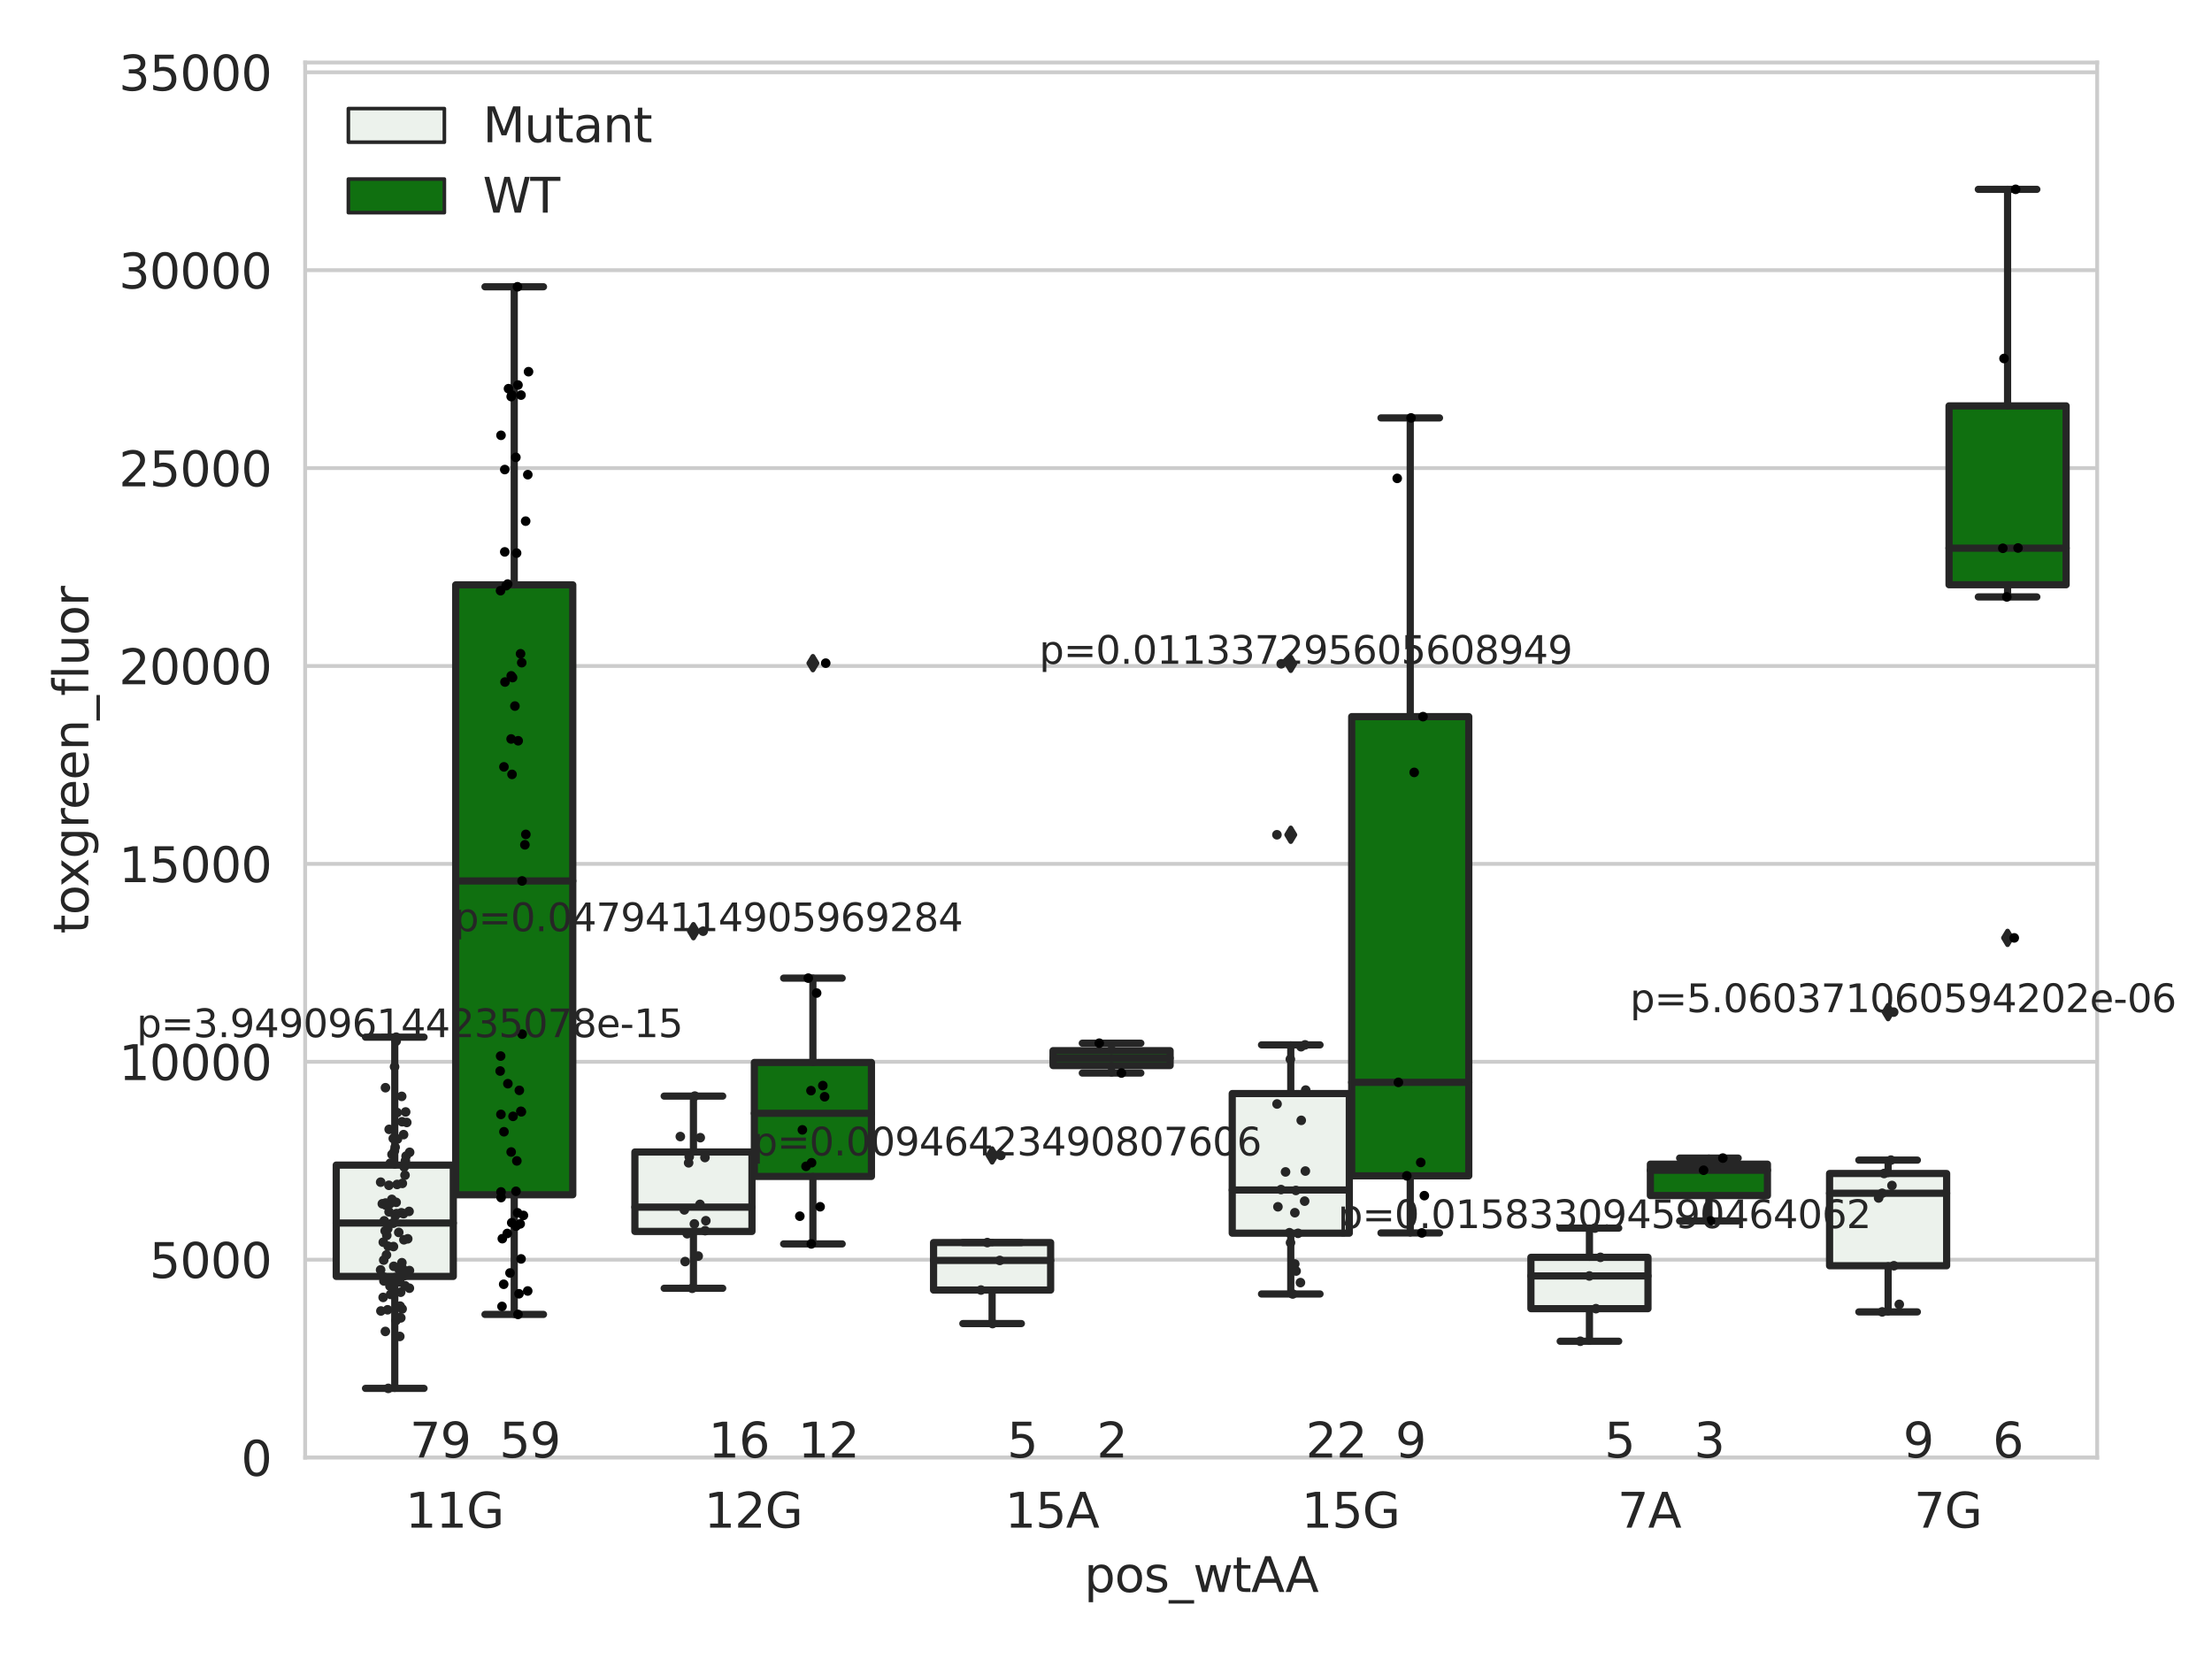 <?xml version="1.0" encoding="utf-8" standalone="no"?>
<!DOCTYPE svg PUBLIC "-//W3C//DTD SVG 1.1//EN"
  "http://www.w3.org/Graphics/SVG/1.1/DTD/svg11.dtd">
<svg xmlns:xlink="http://www.w3.org/1999/xlink" width="460.8pt" height="345.6pt" viewBox="0 0 460.8 345.6" xmlns="http://www.w3.org/2000/svg" version="1.1">
 <defs>
  <style type="text/css">*{stroke-linejoin: round; stroke-linecap: butt}</style>
 </defs>
 <g id="figure_1">
  <g id="patch_1">
   <path d="M 0 345.6 
L 460.8 345.6 
L 460.8 0 
L 0 0 
z
" style="fill: #ffffff"/>
  </g>
  <g id="axes_1">
   <g id="patch_2">
    <path d="M 63.571 303.64 
L 436.88 303.64 
L 436.88 13.022 
L 63.571 13.022 
z
" style="fill: #ffffff"/>
   </g>
   <g id="matplotlib.axis_1">
    <g id="xtick_1">
     <g id="text_1">
      <!-- 11G -->
      <g style="fill: #262626" transform="translate(84.444 318.238)scale(0.1 -0.1)">
       <defs>
        <path id="DejaVuSans-31" d="M 794 531 
L 1825 531 
L 1825 4091 
L 703 3866 
L 703 4441 
L 1819 4666 
L 2450 4666 
L 2450 531 
L 3481 531 
L 3481 0 
L 794 0 
L 794 531 
z
" transform="scale(0.016)"/>
        <path id="DejaVuSans-47" d="M 3809 666 
L 3809 1919 
L 2778 1919 
L 2778 2438 
L 4434 2438 
L 4434 434 
Q 4069 175 3628 42 
Q 3188 -91 2688 -91 
Q 1594 -91 976 548 
Q 359 1188 359 2328 
Q 359 3472 976 4111 
Q 1594 4750 2688 4750 
Q 3144 4750 3555 4637 
Q 3966 4525 4313 4306 
L 4313 3634 
Q 3963 3931 3569 4081 
Q 3175 4231 2741 4231 
Q 1884 4231 1454 3753 
Q 1025 3275 1025 2328 
Q 1025 1384 1454 906 
Q 1884 428 2741 428 
Q 3075 428 3337 486 
Q 3600 544 3809 666 
z
" transform="scale(0.016)"/>
       </defs>
       <use xlink:href="#DejaVuSans-31"/>
       <use xlink:href="#DejaVuSans-31" x="63.623"/>
       <use xlink:href="#DejaVuSans-47" x="127.246"/>
      </g>
     </g>
    </g>
    <g id="xtick_2">
     <g id="text_2">
      <!-- 12G -->
      <g style="fill: #262626" transform="translate(146.662 318.238)scale(0.1 -0.1)">
       <defs>
        <path id="DejaVuSans-32" d="M 1228 531 
L 3431 531 
L 3431 0 
L 469 0 
L 469 531 
Q 828 903 1448 1529 
Q 2069 2156 2228 2338 
Q 2531 2678 2651 2914 
Q 2772 3150 2772 3378 
Q 2772 3750 2511 3984 
Q 2250 4219 1831 4219 
Q 1534 4219 1204 4116 
Q 875 4013 500 3803 
L 500 4441 
Q 881 4594 1212 4672 
Q 1544 4750 1819 4750 
Q 2544 4750 2975 4387 
Q 3406 4025 3406 3419 
Q 3406 3131 3298 2873 
Q 3191 2616 2906 2266 
Q 2828 2175 2409 1742 
Q 1991 1309 1228 531 
z
" transform="scale(0.016)"/>
       </defs>
       <use xlink:href="#DejaVuSans-31"/>
       <use xlink:href="#DejaVuSans-32" x="63.623"/>
       <use xlink:href="#DejaVuSans-47" x="127.246"/>
      </g>
     </g>
    </g>
    <g id="xtick_3">
     <g id="text_3">
      <!-- 15A -->
      <g style="fill: #262626" transform="translate(209.334 318.238)scale(0.1 -0.1)">
       <defs>
        <path id="DejaVuSans-35" d="M 691 4666 
L 3169 4666 
L 3169 4134 
L 1269 4134 
L 1269 2991 
Q 1406 3038 1543 3061 
Q 1681 3084 1819 3084 
Q 2600 3084 3056 2656 
Q 3513 2228 3513 1497 
Q 3513 744 3044 326 
Q 2575 -91 1722 -91 
Q 1428 -91 1123 -41 
Q 819 9 494 109 
L 494 744 
Q 775 591 1075 516 
Q 1375 441 1709 441 
Q 2250 441 2565 725 
Q 2881 1009 2881 1497 
Q 2881 1984 2565 2268 
Q 2250 2553 1709 2553 
Q 1456 2553 1204 2497 
Q 953 2441 691 2322 
L 691 4666 
z
" transform="scale(0.016)"/>
        <path id="DejaVuSans-41" d="M 2188 4044 
L 1331 1722 
L 3047 1722 
L 2188 4044 
z
M 1831 4666 
L 2547 4666 
L 4325 0 
L 3669 0 
L 3244 1197 
L 1141 1197 
L 716 0 
L 50 0 
L 1831 4666 
z
" transform="scale(0.016)"/>
       </defs>
       <use xlink:href="#DejaVuSans-31"/>
       <use xlink:href="#DejaVuSans-35" x="63.623"/>
       <use xlink:href="#DejaVuSans-41" x="127.246"/>
      </g>
     </g>
    </g>
    <g id="xtick_4">
     <g id="text_4">
      <!-- 15G -->
      <g style="fill: #262626" transform="translate(271.098 318.238)scale(0.1 -0.1)">
       <use xlink:href="#DejaVuSans-31"/>
       <use xlink:href="#DejaVuSans-35" x="63.623"/>
       <use xlink:href="#DejaVuSans-47" x="127.246"/>
      </g>
     </g>
    </g>
    <g id="xtick_5">
     <g id="text_5">
      <!-- 7A -->
      <g style="fill: #262626" transform="translate(336.952 318.238)scale(0.1 -0.1)">
       <defs>
        <path id="DejaVuSans-37" d="M 525 4666 
L 3525 4666 
L 3525 4397 
L 1831 0 
L 1172 0 
L 2766 4134 
L 525 4134 
L 525 4666 
z
" transform="scale(0.016)"/>
       </defs>
       <use xlink:href="#DejaVuSans-37"/>
       <use xlink:href="#DejaVuSans-41" x="63.623"/>
      </g>
     </g>
    </g>
    <g id="xtick_6">
     <g id="text_6">
      <!-- 7G -->
      <g style="fill: #262626" transform="translate(398.716 318.238)scale(0.1 -0.1)">
       <use xlink:href="#DejaVuSans-37"/>
       <use xlink:href="#DejaVuSans-47" x="63.623"/>
      </g>
     </g>
    </g>
    <g id="text_7">
     <!-- pos_wtAA -->
     <g style="fill: #262626" transform="translate(225.86 331.638)scale(0.1 -0.1)">
      <defs>
       <path id="DejaVuSans-70" d="M 1159 525 
L 1159 -1331 
L 581 -1331 
L 581 3500 
L 1159 3500 
L 1159 2969 
Q 1341 3281 1617 3432 
Q 1894 3584 2278 3584 
Q 2916 3584 3314 3078 
Q 3713 2572 3713 1747 
Q 3713 922 3314 415 
Q 2916 -91 2278 -91 
Q 1894 -91 1617 61 
Q 1341 213 1159 525 
z
M 3116 1747 
Q 3116 2381 2855 2742 
Q 2594 3103 2138 3103 
Q 1681 3103 1420 2742 
Q 1159 2381 1159 1747 
Q 1159 1113 1420 752 
Q 1681 391 2138 391 
Q 2594 391 2855 752 
Q 3116 1113 3116 1747 
z
" transform="scale(0.016)"/>
       <path id="DejaVuSans-6f" d="M 1959 3097 
Q 1497 3097 1228 2736 
Q 959 2375 959 1747 
Q 959 1119 1226 758 
Q 1494 397 1959 397 
Q 2419 397 2687 759 
Q 2956 1122 2956 1747 
Q 2956 2369 2687 2733 
Q 2419 3097 1959 3097 
z
M 1959 3584 
Q 2709 3584 3137 3096 
Q 3566 2609 3566 1747 
Q 3566 888 3137 398 
Q 2709 -91 1959 -91 
Q 1206 -91 779 398 
Q 353 888 353 1747 
Q 353 2609 779 3096 
Q 1206 3584 1959 3584 
z
" transform="scale(0.016)"/>
       <path id="DejaVuSans-73" d="M 2834 3397 
L 2834 2853 
Q 2591 2978 2328 3040 
Q 2066 3103 1784 3103 
Q 1356 3103 1142 2972 
Q 928 2841 928 2578 
Q 928 2378 1081 2264 
Q 1234 2150 1697 2047 
L 1894 2003 
Q 2506 1872 2764 1633 
Q 3022 1394 3022 966 
Q 3022 478 2636 193 
Q 2250 -91 1575 -91 
Q 1294 -91 989 -36 
Q 684 19 347 128 
L 347 722 
Q 666 556 975 473 
Q 1284 391 1588 391 
Q 1994 391 2212 530 
Q 2431 669 2431 922 
Q 2431 1156 2273 1281 
Q 2116 1406 1581 1522 
L 1381 1569 
Q 847 1681 609 1914 
Q 372 2147 372 2553 
Q 372 3047 722 3315 
Q 1072 3584 1716 3584 
Q 2034 3584 2315 3537 
Q 2597 3491 2834 3397 
z
" transform="scale(0.016)"/>
       <path id="DejaVuSans-5f" d="M 3263 -1063 
L 3263 -1509 
L -63 -1509 
L -63 -1063 
L 3263 -1063 
z
" transform="scale(0.016)"/>
       <path id="DejaVuSans-77" d="M 269 3500 
L 844 3500 
L 1563 769 
L 2278 3500 
L 2956 3500 
L 3675 769 
L 4391 3500 
L 4966 3500 
L 4050 0 
L 3372 0 
L 2619 2869 
L 1863 0 
L 1184 0 
L 269 3500 
z
" transform="scale(0.016)"/>
       <path id="DejaVuSans-74" d="M 1172 4494 
L 1172 3500 
L 2356 3500 
L 2356 3053 
L 1172 3053 
L 1172 1153 
Q 1172 725 1289 603 
Q 1406 481 1766 481 
L 2356 481 
L 2356 0 
L 1766 0 
Q 1100 0 847 248 
Q 594 497 594 1153 
L 594 3053 
L 172 3053 
L 172 3500 
L 594 3500 
L 594 4494 
L 1172 4494 
z
" transform="scale(0.016)"/>
      </defs>
      <use xlink:href="#DejaVuSans-70"/>
      <use xlink:href="#DejaVuSans-6f" x="63.477"/>
      <use xlink:href="#DejaVuSans-73" x="124.658"/>
      <use xlink:href="#DejaVuSans-5f" x="176.758"/>
      <use xlink:href="#DejaVuSans-77" x="226.758"/>
      <use xlink:href="#DejaVuSans-74" x="308.545"/>
      <use xlink:href="#DejaVuSans-41" x="347.754"/>
      <use xlink:href="#DejaVuSans-41" x="418.912"/>
     </g>
    </g>
   </g>
   <g id="matplotlib.axis_2">
    <g id="ytick_1">
     <g id="line2d_1">
      <path d="M 63.571 303.64 
L 436.88 303.64 
" clip-path="url(#p6fd871f68f)" style="fill: none; stroke: #cccccc; stroke-width: 0.8; stroke-linecap: round"/>
     </g>
     <g id="text_8">
      <!-- 0 -->
      <g style="fill: #262626" transform="translate(50.209 307.439)scale(0.1 -0.1)">
       <defs>
        <path id="DejaVuSans-30" d="M 2034 4250 
Q 1547 4250 1301 3770 
Q 1056 3291 1056 2328 
Q 1056 1369 1301 889 
Q 1547 409 2034 409 
Q 2525 409 2770 889 
Q 3016 1369 3016 2328 
Q 3016 3291 2770 3770 
Q 2525 4250 2034 4250 
z
M 2034 4750 
Q 2819 4750 3233 4129 
Q 3647 3509 3647 2328 
Q 3647 1150 3233 529 
Q 2819 -91 2034 -91 
Q 1250 -91 836 529 
Q 422 1150 422 2328 
Q 422 3509 836 4129 
Q 1250 4750 2034 4750 
z
" transform="scale(0.016)"/>
       </defs>
       <use xlink:href="#DejaVuSans-30"/>
      </g>
     </g>
    </g>
    <g id="ytick_2">
     <g id="line2d_2">
      <path d="M 63.571 262.414 
L 436.88 262.414 
" clip-path="url(#p6fd871f68f)" style="fill: none; stroke: #cccccc; stroke-width: 0.8; stroke-linecap: round"/>
     </g>
     <g id="text_9">
      <!-- 5000 -->
      <g style="fill: #262626" transform="translate(31.121 266.214)scale(0.1 -0.1)">
       <use xlink:href="#DejaVuSans-35"/>
       <use xlink:href="#DejaVuSans-30" x="63.623"/>
       <use xlink:href="#DejaVuSans-30" x="127.246"/>
       <use xlink:href="#DejaVuSans-30" x="190.869"/>
      </g>
     </g>
    </g>
    <g id="ytick_3">
     <g id="line2d_3">
      <path d="M 63.571 221.189 
L 436.88 221.189 
" clip-path="url(#p6fd871f68f)" style="fill: none; stroke: #cccccc; stroke-width: 0.8; stroke-linecap: round"/>
     </g>
     <g id="text_10">
      <!-- 10000 -->
      <g style="fill: #262626" transform="translate(24.759 224.988)scale(0.1 -0.1)">
       <use xlink:href="#DejaVuSans-31"/>
       <use xlink:href="#DejaVuSans-30" x="63.623"/>
       <use xlink:href="#DejaVuSans-30" x="127.246"/>
       <use xlink:href="#DejaVuSans-30" x="190.869"/>
       <use xlink:href="#DejaVuSans-30" x="254.492"/>
      </g>
     </g>
    </g>
    <g id="ytick_4">
     <g id="line2d_4">
      <path d="M 63.571 179.963 
L 436.88 179.963 
" clip-path="url(#p6fd871f68f)" style="fill: none; stroke: #cccccc; stroke-width: 0.8; stroke-linecap: round"/>
     </g>
     <g id="text_11">
      <!-- 15000 -->
      <g style="fill: #262626" transform="translate(24.759 183.762)scale(0.1 -0.1)">
       <use xlink:href="#DejaVuSans-31"/>
       <use xlink:href="#DejaVuSans-35" x="63.623"/>
       <use xlink:href="#DejaVuSans-30" x="127.246"/>
       <use xlink:href="#DejaVuSans-30" x="190.869"/>
       <use xlink:href="#DejaVuSans-30" x="254.492"/>
      </g>
     </g>
    </g>
    <g id="ytick_5">
     <g id="line2d_5">
      <path d="M 63.571 138.738 
L 436.88 138.738 
" clip-path="url(#p6fd871f68f)" style="fill: none; stroke: #cccccc; stroke-width: 0.8; stroke-linecap: round"/>
     </g>
     <g id="text_12">
      <!-- 20000 -->
      <g style="fill: #262626" transform="translate(24.759 142.537)scale(0.1 -0.1)">
       <use xlink:href="#DejaVuSans-32"/>
       <use xlink:href="#DejaVuSans-30" x="63.623"/>
       <use xlink:href="#DejaVuSans-30" x="127.246"/>
       <use xlink:href="#DejaVuSans-30" x="190.869"/>
       <use xlink:href="#DejaVuSans-30" x="254.492"/>
      </g>
     </g>
    </g>
    <g id="ytick_6">
     <g id="line2d_6">
      <path d="M 63.571 97.512 
L 436.88 97.512 
" clip-path="url(#p6fd871f68f)" style="fill: none; stroke: #cccccc; stroke-width: 0.8; stroke-linecap: round"/>
     </g>
     <g id="text_13">
      <!-- 25000 -->
      <g style="fill: #262626" transform="translate(24.759 101.311)scale(0.1 -0.1)">
       <use xlink:href="#DejaVuSans-32"/>
       <use xlink:href="#DejaVuSans-35" x="63.623"/>
       <use xlink:href="#DejaVuSans-30" x="127.246"/>
       <use xlink:href="#DejaVuSans-30" x="190.869"/>
       <use xlink:href="#DejaVuSans-30" x="254.492"/>
      </g>
     </g>
    </g>
    <g id="ytick_7">
     <g id="line2d_7">
      <path d="M 63.571 56.286 
L 436.88 56.286 
" clip-path="url(#p6fd871f68f)" style="fill: none; stroke: #cccccc; stroke-width: 0.8; stroke-linecap: round"/>
     </g>
     <g id="text_14">
      <!-- 30000 -->
      <g style="fill: #262626" transform="translate(24.759 60.085)scale(0.1 -0.1)">
       <defs>
        <path id="DejaVuSans-33" d="M 2597 2516 
Q 3050 2419 3304 2112 
Q 3559 1806 3559 1356 
Q 3559 666 3084 287 
Q 2609 -91 1734 -91 
Q 1441 -91 1130 -33 
Q 819 25 488 141 
L 488 750 
Q 750 597 1062 519 
Q 1375 441 1716 441 
Q 2309 441 2620 675 
Q 2931 909 2931 1356 
Q 2931 1769 2642 2001 
Q 2353 2234 1838 2234 
L 1294 2234 
L 1294 2753 
L 1863 2753 
Q 2328 2753 2575 2939 
Q 2822 3125 2822 3475 
Q 2822 3834 2567 4026 
Q 2313 4219 1838 4219 
Q 1578 4219 1281 4162 
Q 984 4106 628 3988 
L 628 4550 
Q 988 4650 1302 4700 
Q 1616 4750 1894 4750 
Q 2613 4750 3031 4423 
Q 3450 4097 3450 3541 
Q 3450 3153 3228 2886 
Q 3006 2619 2597 2516 
z
" transform="scale(0.016)"/>
       </defs>
       <use xlink:href="#DejaVuSans-33"/>
       <use xlink:href="#DejaVuSans-30" x="63.623"/>
       <use xlink:href="#DejaVuSans-30" x="127.246"/>
       <use xlink:href="#DejaVuSans-30" x="190.869"/>
       <use xlink:href="#DejaVuSans-30" x="254.492"/>
      </g>
     </g>
    </g>
    <g id="ytick_8">
     <g id="line2d_8">
      <path d="M 63.571 15.061 
L 436.88 15.061 
" clip-path="url(#p6fd871f68f)" style="fill: none; stroke: #cccccc; stroke-width: 0.8; stroke-linecap: round"/>
     </g>
     <g id="text_15">
      <!-- 35000 -->
      <g style="fill: #262626" transform="translate(24.759 18.86)scale(0.1 -0.1)">
       <use xlink:href="#DejaVuSans-33"/>
       <use xlink:href="#DejaVuSans-35" x="63.623"/>
       <use xlink:href="#DejaVuSans-30" x="127.246"/>
       <use xlink:href="#DejaVuSans-30" x="190.869"/>
       <use xlink:href="#DejaVuSans-30" x="254.492"/>
      </g>
     </g>
    </g>
    <g id="text_16">
     <!-- toxgreen_fluor -->
     <g style="fill: #262626" transform="translate(18.401 194.526)rotate(-90)scale(0.1 -0.1)">
      <defs>
       <path id="DejaVuSans-78" d="M 3513 3500 
L 2247 1797 
L 3578 0 
L 2900 0 
L 1881 1375 
L 863 0 
L 184 0 
L 1544 1831 
L 300 3500 
L 978 3500 
L 1906 2253 
L 2834 3500 
L 3513 3500 
z
" transform="scale(0.016)"/>
       <path id="DejaVuSans-67" d="M 2906 1791 
Q 2906 2416 2648 2759 
Q 2391 3103 1925 3103 
Q 1463 3103 1205 2759 
Q 947 2416 947 1791 
Q 947 1169 1205 825 
Q 1463 481 1925 481 
Q 2391 481 2648 825 
Q 2906 1169 2906 1791 
z
M 3481 434 
Q 3481 -459 3084 -895 
Q 2688 -1331 1869 -1331 
Q 1566 -1331 1297 -1286 
Q 1028 -1241 775 -1147 
L 775 -588 
Q 1028 -725 1275 -790 
Q 1522 -856 1778 -856 
Q 2344 -856 2625 -561 
Q 2906 -266 2906 331 
L 2906 616 
Q 2728 306 2450 153 
Q 2172 0 1784 0 
Q 1141 0 747 490 
Q 353 981 353 1791 
Q 353 2603 747 3093 
Q 1141 3584 1784 3584 
Q 2172 3584 2450 3431 
Q 2728 3278 2906 2969 
L 2906 3500 
L 3481 3500 
L 3481 434 
z
" transform="scale(0.016)"/>
       <path id="DejaVuSans-72" d="M 2631 2963 
Q 2534 3019 2420 3045 
Q 2306 3072 2169 3072 
Q 1681 3072 1420 2755 
Q 1159 2438 1159 1844 
L 1159 0 
L 581 0 
L 581 3500 
L 1159 3500 
L 1159 2956 
Q 1341 3275 1631 3429 
Q 1922 3584 2338 3584 
Q 2397 3584 2469 3576 
Q 2541 3569 2628 3553 
L 2631 2963 
z
" transform="scale(0.016)"/>
       <path id="DejaVuSans-65" d="M 3597 1894 
L 3597 1613 
L 953 1613 
Q 991 1019 1311 708 
Q 1631 397 2203 397 
Q 2534 397 2845 478 
Q 3156 559 3463 722 
L 3463 178 
Q 3153 47 2828 -22 
Q 2503 -91 2169 -91 
Q 1331 -91 842 396 
Q 353 884 353 1716 
Q 353 2575 817 3079 
Q 1281 3584 2069 3584 
Q 2775 3584 3186 3129 
Q 3597 2675 3597 1894 
z
M 3022 2063 
Q 3016 2534 2758 2815 
Q 2500 3097 2075 3097 
Q 1594 3097 1305 2825 
Q 1016 2553 972 2059 
L 3022 2063 
z
" transform="scale(0.016)"/>
       <path id="DejaVuSans-6e" d="M 3513 2113 
L 3513 0 
L 2938 0 
L 2938 2094 
Q 2938 2591 2744 2837 
Q 2550 3084 2163 3084 
Q 1697 3084 1428 2787 
Q 1159 2491 1159 1978 
L 1159 0 
L 581 0 
L 581 3500 
L 1159 3500 
L 1159 2956 
Q 1366 3272 1645 3428 
Q 1925 3584 2291 3584 
Q 2894 3584 3203 3211 
Q 3513 2838 3513 2113 
z
" transform="scale(0.016)"/>
       <path id="DejaVuSans-66" d="M 2375 4863 
L 2375 4384 
L 1825 4384 
Q 1516 4384 1395 4259 
Q 1275 4134 1275 3809 
L 1275 3500 
L 2222 3500 
L 2222 3053 
L 1275 3053 
L 1275 0 
L 697 0 
L 697 3053 
L 147 3053 
L 147 3500 
L 697 3500 
L 697 3744 
Q 697 4328 969 4595 
Q 1241 4863 1831 4863 
L 2375 4863 
z
" transform="scale(0.016)"/>
       <path id="DejaVuSans-6c" d="M 603 4863 
L 1178 4863 
L 1178 0 
L 603 0 
L 603 4863 
z
" transform="scale(0.016)"/>
       <path id="DejaVuSans-75" d="M 544 1381 
L 544 3500 
L 1119 3500 
L 1119 1403 
Q 1119 906 1312 657 
Q 1506 409 1894 409 
Q 2359 409 2629 706 
Q 2900 1003 2900 1516 
L 2900 3500 
L 3475 3500 
L 3475 0 
L 2900 0 
L 2900 538 
Q 2691 219 2414 64 
Q 2138 -91 1772 -91 
Q 1169 -91 856 284 
Q 544 659 544 1381 
z
M 1991 3584 
L 1991 3584 
z
" transform="scale(0.016)"/>
      </defs>
      <use xlink:href="#DejaVuSans-74"/>
      <use xlink:href="#DejaVuSans-6f" x="39.209"/>
      <use xlink:href="#DejaVuSans-78" x="97.266"/>
      <use xlink:href="#DejaVuSans-67" x="156.445"/>
      <use xlink:href="#DejaVuSans-72" x="219.922"/>
      <use xlink:href="#DejaVuSans-65" x="258.785"/>
      <use xlink:href="#DejaVuSans-65" x="320.309"/>
      <use xlink:href="#DejaVuSans-6e" x="381.832"/>
      <use xlink:href="#DejaVuSans-5f" x="445.211"/>
      <use xlink:href="#DejaVuSans-66" x="495.211"/>
      <use xlink:href="#DejaVuSans-6c" x="530.416"/>
      <use xlink:href="#DejaVuSans-75" x="558.199"/>
      <use xlink:href="#DejaVuSans-6f" x="621.578"/>
      <use xlink:href="#DejaVuSans-72" x="682.76"/>
     </g>
    </g>
   </g>
   <g id="patch_3">
    <path d="M 70.042 265.899 
L 94.431 265.899 
L 94.431 242.709 
L 70.042 242.709 
L 70.042 265.899 
z
" clip-path="url(#p6fd871f68f)" style="fill: #ecf2ec; stroke: #262626; stroke-width: 1.5; stroke-linejoin: miter"/>
   </g>
   <g id="patch_4">
    <path d="M 94.929 248.889 
L 119.319 248.889 
L 119.319 121.84 
L 94.929 121.84 
L 94.929 248.889 
z
" clip-path="url(#p6fd871f68f)" style="fill: #107010; stroke: #262626; stroke-width: 1.5; stroke-linejoin: miter"/>
   </g>
   <g id="patch_5">
    <path d="M 132.26 256.531 
L 156.65 256.531 
L 156.65 239.986 
L 132.26 239.986 
L 132.26 256.531 
z
" clip-path="url(#p6fd871f68f)" style="fill: #ecf2ec; stroke: #262626; stroke-width: 1.5; stroke-linejoin: miter"/>
   </g>
   <g id="patch_6">
    <path d="M 157.147 245.072 
L 181.537 245.072 
L 181.537 221.328 
L 157.147 221.328 
L 157.147 245.072 
z
" clip-path="url(#p6fd871f68f)" style="fill: #107010; stroke: #262626; stroke-width: 1.5; stroke-linejoin: miter"/>
   </g>
   <g id="patch_7">
    <path d="M 194.478 268.743 
L 218.868 268.743 
L 218.868 258.851 
L 194.478 258.851 
L 194.478 268.743 
z
" clip-path="url(#p6fd871f68f)" style="fill: #ecf2ec; stroke: #262626; stroke-width: 1.5; stroke-linejoin: miter"/>
   </g>
   <g id="patch_8">
    <path d="M 219.366 221.979 
L 243.755 221.979 
L 243.755 218.871 
L 219.366 218.871 
L 219.366 221.979 
z
" clip-path="url(#p6fd871f68f)" style="fill: #107010; stroke: #262626; stroke-width: 1.5; stroke-linejoin: miter"/>
   </g>
   <g id="patch_9">
    <path d="M 256.696 256.892 
L 281.086 256.892 
L 281.086 227.808 
L 256.696 227.808 
L 256.696 256.892 
z
" clip-path="url(#p6fd871f68f)" style="fill: #ecf2ec; stroke: #262626; stroke-width: 1.5; stroke-linejoin: miter"/>
   </g>
   <g id="patch_10">
    <path d="M 281.584 244.952 
L 305.973 244.952 
L 305.973 149.289 
L 281.584 149.289 
L 281.584 244.952 
z
" clip-path="url(#p6fd871f68f)" style="fill: #107010; stroke: #262626; stroke-width: 1.5; stroke-linejoin: miter"/>
   </g>
   <g id="patch_11">
    <path d="M 318.915 272.619 
L 343.304 272.619 
L 343.304 261.925 
L 318.915 261.925 
L 318.915 272.619 
z
" clip-path="url(#p6fd871f68f)" style="fill: #ecf2ec; stroke: #262626; stroke-width: 1.5; stroke-linejoin: miter"/>
   </g>
   <g id="patch_12">
    <path d="M 343.802 249.057 
L 368.191 249.057 
L 368.191 242.515 
L 343.802 242.515 
L 343.802 249.057 
z
" clip-path="url(#p6fd871f68f)" style="fill: #107010; stroke: #262626; stroke-width: 1.5; stroke-linejoin: miter"/>
   </g>
   <g id="patch_13">
    <path d="M 381.133 263.679 
L 405.522 263.679 
L 405.522 244.462 
L 381.133 244.462 
L 381.133 263.679 
z
" clip-path="url(#p6fd871f68f)" style="fill: #ecf2ec; stroke: #262626; stroke-width: 1.5; stroke-linejoin: miter"/>
   </g>
   <g id="patch_14">
    <path d="M 406.02 121.816 
L 430.41 121.816 
L 430.41 84.55 
L 406.02 84.55 
L 406.02 121.816 
z
" clip-path="url(#p6fd871f68f)" style="fill: #107010; stroke: #262626; stroke-width: 1.5; stroke-linejoin: miter"/>
   </g>
   <g id="patch_15">
    <path d="M 94.68 303.64 
L 94.68 303.64 
L 94.68 303.64 
L 94.68 303.64 
z
" clip-path="url(#p6fd871f68f)" style="fill: #ecf2ec; stroke: #262626; stroke-width: 0.75; stroke-linejoin: miter"/>
   </g>
   <g id="patch_16">
    <path d="M 94.68 303.64 
L 94.68 303.64 
L 94.68 303.64 
L 94.68 303.64 
z
" clip-path="url(#p6fd871f68f)" style="fill: #107010; stroke: #262626; stroke-width: 0.75; stroke-linejoin: miter"/>
   </g>
   <g id="PathCollection_1"/>
   <g id="PathCollection_2"/>
   <g id="line2d_9">
    <path d="M 82.237 265.899 
L 82.237 289.225 
" clip-path="url(#p6fd871f68f)" style="fill: none; stroke: #262626; stroke-width: 1.5; stroke-linecap: round"/>
   </g>
   <g id="line2d_10">
    <path d="M 82.237 242.709 
L 82.237 216.059 
" clip-path="url(#p6fd871f68f)" style="fill: none; stroke: #262626; stroke-width: 1.5; stroke-linecap: round"/>
   </g>
   <g id="line2d_11">
    <path d="M 76.139 289.225 
L 88.334 289.225 
" clip-path="url(#p6fd871f68f)" style="fill: none; stroke: #262626; stroke-width: 1.5; stroke-linecap: round"/>
   </g>
   <g id="line2d_12">
    <path d="M 76.139 216.059 
L 88.334 216.059 
" clip-path="url(#p6fd871f68f)" style="fill: none; stroke: #262626; stroke-width: 1.5; stroke-linecap: round"/>
   </g>
   <g id="line2d_13"/>
   <g id="line2d_14">
    <path d="M 107.124 248.889 
L 107.124 273.815 
" clip-path="url(#p6fd871f68f)" style="fill: none; stroke: #262626; stroke-width: 1.5; stroke-linecap: round"/>
   </g>
   <g id="line2d_15">
    <path d="M 107.124 121.84 
L 107.124 59.741 
" clip-path="url(#p6fd871f68f)" style="fill: none; stroke: #262626; stroke-width: 1.5; stroke-linecap: round"/>
   </g>
   <g id="line2d_16">
    <path d="M 101.027 273.815 
L 113.221 273.815 
" clip-path="url(#p6fd871f68f)" style="fill: none; stroke: #262626; stroke-width: 1.5; stroke-linecap: round"/>
   </g>
   <g id="line2d_17">
    <path d="M 101.027 59.741 
L 113.221 59.741 
" clip-path="url(#p6fd871f68f)" style="fill: none; stroke: #262626; stroke-width: 1.5; stroke-linecap: round"/>
   </g>
   <g id="line2d_18"/>
   <g id="line2d_19">
    <path d="M 144.455 256.531 
L 144.455 268.374 
" clip-path="url(#p6fd871f68f)" style="fill: none; stroke: #262626; stroke-width: 1.5; stroke-linecap: round"/>
   </g>
   <g id="line2d_20">
    <path d="M 144.455 239.986 
L 144.455 228.338 
" clip-path="url(#p6fd871f68f)" style="fill: none; stroke: #262626; stroke-width: 1.5; stroke-linecap: round"/>
   </g>
   <g id="line2d_21">
    <path d="M 138.358 268.374 
L 150.552 268.374 
" clip-path="url(#p6fd871f68f)" style="fill: none; stroke: #262626; stroke-width: 1.5; stroke-linecap: round"/>
   </g>
   <g id="line2d_22">
    <path d="M 138.358 228.338 
L 150.552 228.338 
" clip-path="url(#p6fd871f68f)" style="fill: none; stroke: #262626; stroke-width: 1.5; stroke-linecap: round"/>
   </g>
   <g id="line2d_23">
    <defs>
     <path id="m09c8e1de16" d="M -0 1.414 
L 0.849 0 
L 0 -1.414 
L -0.849 -0 
z
" style="stroke: #262626; stroke-linejoin: miter"/>
    </defs>
    <g clip-path="url(#p6fd871f68f)">
     <use xlink:href="#m09c8e1de16" x="144.455" y="193.984" style="fill: #262626; stroke: #262626; stroke-linejoin: miter"/>
    </g>
   </g>
   <g id="line2d_24">
    <path d="M 169.342 245.072 
L 169.342 259.127 
" clip-path="url(#p6fd871f68f)" style="fill: none; stroke: #262626; stroke-width: 1.5; stroke-linecap: round"/>
   </g>
   <g id="line2d_25">
    <path d="M 169.342 221.328 
L 169.342 203.765 
" clip-path="url(#p6fd871f68f)" style="fill: none; stroke: #262626; stroke-width: 1.5; stroke-linecap: round"/>
   </g>
   <g id="line2d_26">
    <path d="M 163.245 259.127 
L 175.44 259.127 
" clip-path="url(#p6fd871f68f)" style="fill: none; stroke: #262626; stroke-width: 1.5; stroke-linecap: round"/>
   </g>
   <g id="line2d_27">
    <path d="M 163.245 203.765 
L 175.44 203.765 
" clip-path="url(#p6fd871f68f)" style="fill: none; stroke: #262626; stroke-width: 1.5; stroke-linecap: round"/>
   </g>
   <g id="line2d_28">
    <g clip-path="url(#p6fd871f68f)">
     <use xlink:href="#m09c8e1de16" x="169.342" y="138.147" style="fill: #262626; stroke: #262626; stroke-linejoin: miter"/>
    </g>
   </g>
   <g id="line2d_29">
    <path d="M 206.673 268.743 
L 206.673 275.724 
" clip-path="url(#p6fd871f68f)" style="fill: none; stroke: #262626; stroke-width: 1.5; stroke-linecap: round"/>
   </g>
   <g id="line2d_30">
    <path d="M 206.673 258.851 
L 206.673 258.851 
" clip-path="url(#p6fd871f68f)" style="fill: none; stroke: #262626; stroke-width: 1.5; stroke-linecap: round"/>
   </g>
   <g id="line2d_31">
    <path d="M 200.576 275.724 
L 212.77 275.724 
" clip-path="url(#p6fd871f68f)" style="fill: none; stroke: #262626; stroke-width: 1.5; stroke-linecap: round"/>
   </g>
   <g id="line2d_32">
    <path d="M 200.576 258.851 
L 212.77 258.851 
" clip-path="url(#p6fd871f68f)" style="fill: none; stroke: #262626; stroke-width: 1.5; stroke-linecap: round"/>
   </g>
   <g id="line2d_33">
    <g clip-path="url(#p6fd871f68f)">
     <use xlink:href="#m09c8e1de16" x="206.673" y="240.701" style="fill: #262626; stroke: #262626; stroke-linejoin: miter"/>
    </g>
   </g>
   <g id="line2d_34">
    <path d="M 231.56 221.979 
L 231.56 223.532 
" clip-path="url(#p6fd871f68f)" style="fill: none; stroke: #262626; stroke-width: 1.5; stroke-linecap: round"/>
   </g>
   <g id="line2d_35">
    <path d="M 231.56 218.871 
L 231.56 217.317 
" clip-path="url(#p6fd871f68f)" style="fill: none; stroke: #262626; stroke-width: 1.5; stroke-linecap: round"/>
   </g>
   <g id="line2d_36">
    <path d="M 225.463 223.532 
L 237.658 223.532 
" clip-path="url(#p6fd871f68f)" style="fill: none; stroke: #262626; stroke-width: 1.5; stroke-linecap: round"/>
   </g>
   <g id="line2d_37">
    <path d="M 225.463 217.317 
L 237.658 217.317 
" clip-path="url(#p6fd871f68f)" style="fill: none; stroke: #262626; stroke-width: 1.5; stroke-linecap: round"/>
   </g>
   <g id="line2d_38"/>
   <g id="line2d_39">
    <path d="M 268.891 256.892 
L 268.891 269.56 
" clip-path="url(#p6fd871f68f)" style="fill: none; stroke: #262626; stroke-width: 1.5; stroke-linecap: round"/>
   </g>
   <g id="line2d_40">
    <path d="M 268.891 227.808 
L 268.891 217.668 
" clip-path="url(#p6fd871f68f)" style="fill: none; stroke: #262626; stroke-width: 1.5; stroke-linecap: round"/>
   </g>
   <g id="line2d_41">
    <path d="M 262.794 269.56 
L 274.989 269.56 
" clip-path="url(#p6fd871f68f)" style="fill: none; stroke: #262626; stroke-width: 1.5; stroke-linecap: round"/>
   </g>
   <g id="line2d_42">
    <path d="M 262.794 217.668 
L 274.989 217.668 
" clip-path="url(#p6fd871f68f)" style="fill: none; stroke: #262626; stroke-width: 1.5; stroke-linecap: round"/>
   </g>
   <g id="line2d_43">
    <g clip-path="url(#p6fd871f68f)">
     <use xlink:href="#m09c8e1de16" x="268.891" y="173.897" style="fill: #262626; stroke: #262626; stroke-linejoin: miter"/>
     <use xlink:href="#m09c8e1de16" x="268.891" y="138.283" style="fill: #262626; stroke: #262626; stroke-linejoin: miter"/>
    </g>
   </g>
   <g id="line2d_44">
    <path d="M 293.779 244.952 
L 293.779 256.846 
" clip-path="url(#p6fd871f68f)" style="fill: none; stroke: #262626; stroke-width: 1.5; stroke-linecap: round"/>
   </g>
   <g id="line2d_45">
    <path d="M 293.779 149.289 
L 293.779 87.059 
" clip-path="url(#p6fd871f68f)" style="fill: none; stroke: #262626; stroke-width: 1.5; stroke-linecap: round"/>
   </g>
   <g id="line2d_46">
    <path d="M 287.681 256.846 
L 299.876 256.846 
" clip-path="url(#p6fd871f68f)" style="fill: none; stroke: #262626; stroke-width: 1.5; stroke-linecap: round"/>
   </g>
   <g id="line2d_47">
    <path d="M 287.681 87.059 
L 299.876 87.059 
" clip-path="url(#p6fd871f68f)" style="fill: none; stroke: #262626; stroke-width: 1.5; stroke-linecap: round"/>
   </g>
   <g id="line2d_48"/>
   <g id="line2d_49">
    <path d="M 331.109 272.619 
L 331.109 279.407 
" clip-path="url(#p6fd871f68f)" style="fill: none; stroke: #262626; stroke-width: 1.5; stroke-linecap: round"/>
   </g>
   <g id="line2d_50">
    <path d="M 331.109 261.925 
L 331.109 255.836 
" clip-path="url(#p6fd871f68f)" style="fill: none; stroke: #262626; stroke-width: 1.5; stroke-linecap: round"/>
   </g>
   <g id="line2d_51">
    <path d="M 325.012 279.407 
L 337.207 279.407 
" clip-path="url(#p6fd871f68f)" style="fill: none; stroke: #262626; stroke-width: 1.5; stroke-linecap: round"/>
   </g>
   <g id="line2d_52">
    <path d="M 325.012 255.836 
L 337.207 255.836 
" clip-path="url(#p6fd871f68f)" style="fill: none; stroke: #262626; stroke-width: 1.5; stroke-linecap: round"/>
   </g>
   <g id="line2d_53"/>
   <g id="line2d_54">
    <path d="M 355.997 249.057 
L 355.997 254.332 
" clip-path="url(#p6fd871f68f)" style="fill: none; stroke: #262626; stroke-width: 1.5; stroke-linecap: round"/>
   </g>
   <g id="line2d_55">
    <path d="M 355.997 242.515 
L 355.997 241.249 
" clip-path="url(#p6fd871f68f)" style="fill: none; stroke: #262626; stroke-width: 1.5; stroke-linecap: round"/>
   </g>
   <g id="line2d_56">
    <path d="M 349.899 254.332 
L 362.094 254.332 
" clip-path="url(#p6fd871f68f)" style="fill: none; stroke: #262626; stroke-width: 1.5; stroke-linecap: round"/>
   </g>
   <g id="line2d_57">
    <path d="M 349.899 241.249 
L 362.094 241.249 
" clip-path="url(#p6fd871f68f)" style="fill: none; stroke: #262626; stroke-width: 1.5; stroke-linecap: round"/>
   </g>
   <g id="line2d_58"/>
   <g id="line2d_59">
    <path d="M 393.328 263.679 
L 393.328 273.292 
" clip-path="url(#p6fd871f68f)" style="fill: none; stroke: #262626; stroke-width: 1.5; stroke-linecap: round"/>
   </g>
   <g id="line2d_60">
    <path d="M 393.328 244.462 
L 393.328 241.673 
" clip-path="url(#p6fd871f68f)" style="fill: none; stroke: #262626; stroke-width: 1.5; stroke-linecap: round"/>
   </g>
   <g id="line2d_61">
    <path d="M 387.23 273.292 
L 399.425 273.292 
" clip-path="url(#p6fd871f68f)" style="fill: none; stroke: #262626; stroke-width: 1.5; stroke-linecap: round"/>
   </g>
   <g id="line2d_62">
    <path d="M 387.23 241.673 
L 399.425 241.673 
" clip-path="url(#p6fd871f68f)" style="fill: none; stroke: #262626; stroke-width: 1.5; stroke-linecap: round"/>
   </g>
   <g id="line2d_63">
    <g clip-path="url(#p6fd871f68f)">
     <use xlink:href="#m09c8e1de16" x="393.328" y="210.844" style="fill: #262626; stroke: #262626; stroke-linejoin: miter"/>
    </g>
   </g>
   <g id="line2d_64">
    <path d="M 418.215 121.816 
L 418.215 124.348 
" clip-path="url(#p6fd871f68f)" style="fill: none; stroke: #262626; stroke-width: 1.5; stroke-linecap: round"/>
   </g>
   <g id="line2d_65">
    <path d="M 418.215 84.55 
L 418.215 39.442 
" clip-path="url(#p6fd871f68f)" style="fill: none; stroke: #262626; stroke-width: 1.5; stroke-linecap: round"/>
   </g>
   <g id="line2d_66">
    <path d="M 412.117 124.348 
L 424.312 124.348 
" clip-path="url(#p6fd871f68f)" style="fill: none; stroke: #262626; stroke-width: 1.5; stroke-linecap: round"/>
   </g>
   <g id="line2d_67">
    <path d="M 412.117 39.442 
L 424.312 39.442 
" clip-path="url(#p6fd871f68f)" style="fill: none; stroke: #262626; stroke-width: 1.5; stroke-linecap: round"/>
   </g>
   <g id="line2d_68">
    <g clip-path="url(#p6fd871f68f)">
     <use xlink:href="#m09c8e1de16" x="418.215" y="195.377" style="fill: #262626; stroke: #262626; stroke-linejoin: miter"/>
    </g>
   </g>
   <g id="line2d_69">
    <path d="M 70.042 254.776 
L 94.431 254.776 
" clip-path="url(#p6fd871f68f)" style="fill: none; stroke: #262626; stroke-width: 1.5; stroke-linecap: round"/>
   </g>
   <g id="line2d_70">
    <path d="M 94.929 183.517 
L 119.319 183.517 
" clip-path="url(#p6fd871f68f)" style="fill: none; stroke: #262626; stroke-width: 1.5; stroke-linecap: round"/>
   </g>
   <g id="line2d_71">
    <path d="M 132.26 251.467 
L 156.65 251.467 
" clip-path="url(#p6fd871f68f)" style="fill: none; stroke: #262626; stroke-width: 1.5; stroke-linecap: round"/>
   </g>
   <g id="line2d_72">
    <path d="M 157.147 231.922 
L 181.537 231.922 
" clip-path="url(#p6fd871f68f)" style="fill: none; stroke: #262626; stroke-width: 1.5; stroke-linecap: round"/>
   </g>
   <g id="line2d_73">
    <path d="M 194.478 262.575 
L 218.868 262.575 
" clip-path="url(#p6fd871f68f)" style="fill: none; stroke: #262626; stroke-width: 1.5; stroke-linecap: round"/>
   </g>
   <g id="line2d_74">
    <path d="M 219.366 220.425 
L 243.755 220.425 
" clip-path="url(#p6fd871f68f)" style="fill: none; stroke: #262626; stroke-width: 1.5; stroke-linecap: round"/>
   </g>
   <g id="line2d_75">
    <path d="M 256.696 247.901 
L 281.086 247.901 
" clip-path="url(#p6fd871f68f)" style="fill: none; stroke: #262626; stroke-width: 1.5; stroke-linecap: round"/>
   </g>
   <g id="line2d_76">
    <path d="M 281.584 225.475 
L 305.973 225.475 
" clip-path="url(#p6fd871f68f)" style="fill: none; stroke: #262626; stroke-width: 1.5; stroke-linecap: round"/>
   </g>
   <g id="line2d_77">
    <path d="M 318.915 265.804 
L 343.304 265.804 
" clip-path="url(#p6fd871f68f)" style="fill: none; stroke: #262626; stroke-width: 1.5; stroke-linecap: round"/>
   </g>
   <g id="line2d_78">
    <path d="M 343.802 243.781 
L 368.191 243.781 
" clip-path="url(#p6fd871f68f)" style="fill: none; stroke: #262626; stroke-width: 1.5; stroke-linecap: round"/>
   </g>
   <g id="line2d_79">
    <path d="M 381.133 248.577 
L 405.522 248.577 
" clip-path="url(#p6fd871f68f)" style="fill: none; stroke: #262626; stroke-width: 1.5; stroke-linecap: round"/>
   </g>
   <g id="line2d_80">
    <path d="M 406.02 114.188 
L 430.41 114.188 
" clip-path="url(#p6fd871f68f)" style="fill: none; stroke: #262626; stroke-width: 1.5; stroke-linecap: round"/>
   </g>
   <g id="patch_17">
    <path d="M 63.571 303.64 
L 63.571 13.022 
" style="fill: none; stroke: #cccccc; stroke-width: 0.8; stroke-linejoin: miter; stroke-linecap: square"/>
   </g>
   <g id="patch_18">
    <path d="M 436.88 303.64 
L 436.88 13.022 
" style="fill: none; stroke: #cccccc; stroke-width: 0.8; stroke-linejoin: miter; stroke-linecap: square"/>
   </g>
   <g id="patch_19">
    <path d="M 63.571 303.64 
L 436.88 303.64 
" style="fill: none; stroke: #cccccc; stroke-width: 0.8; stroke-linejoin: miter; stroke-linecap: square"/>
   </g>
   <g id="patch_20">
    <path d="M 63.571 13.022 
L 436.88 13.022 
" style="fill: none; stroke: #cccccc; stroke-width: 0.8; stroke-linejoin: miter; stroke-linecap: square"/>
   </g>
   <g id="PathCollection_3">
    <defs>
     <path id="C0_0_1e0ef151d7" d="M 0 1 
C 0.265 1 0.52 0.895 0.707 0.707 
C 0.895 0.52 1 0.265 1 -0 
C 1 -0.265 0.895 -0.52 0.707 -0.707 
C 0.52 -0.895 0.265 -1 0 -1 
C -0.265 -1 -0.52 -0.895 -0.707 -0.707 
C -0.895 -0.52 -1 -0.265 -1 0 
C -1 0.265 -0.895 0.52 -0.707 0.707 
C -0.52 0.895 -0.265 1 0 1 
z
"/>
    </defs>
    <g clip-path="url(#p6fd871f68f)">
     <use xlink:href="#C0_0_1e0ef151d7" x="84.199" y="243.108" style="fill: #262626"/>
    </g>
    <g clip-path="url(#p6fd871f68f)">
     <use xlink:href="#C0_0_1e0ef151d7" x="82.725" y="246.741" style="fill: #262626"/>
    </g>
    <g clip-path="url(#p6fd871f68f)">
     <use xlink:href="#C0_0_1e0ef151d7" x="80.964" y="266.894" style="fill: #262626"/>
    </g>
    <g clip-path="url(#p6fd871f68f)">
     <use xlink:href="#C0_0_1e0ef151d7" x="82.742" y="231.774" style="fill: #262626"/>
    </g>
    <g clip-path="url(#p6fd871f68f)">
     <use xlink:href="#C0_0_1e0ef151d7" x="83.682" y="228.395" style="fill: #262626"/>
    </g>
    <g clip-path="url(#p6fd871f68f)">
     <use xlink:href="#C0_0_1e0ef151d7" x="82.531" y="216.059" style="fill: #262626"/>
    </g>
    <g clip-path="url(#p6fd871f68f)">
     <use xlink:href="#C0_0_1e0ef151d7" x="80.298" y="226.588" style="fill: #262626"/>
    </g>
    <g clip-path="url(#p6fd871f68f)">
     <use xlink:href="#C0_0_1e0ef151d7" x="81.662" y="240.487" style="fill: #262626"/>
    </g>
    <g clip-path="url(#p6fd871f68f)">
     <use xlink:href="#C0_0_1e0ef151d7" x="80.002" y="266.057" style="fill: #262626"/>
    </g>
    <g clip-path="url(#p6fd871f68f)">
     <use xlink:href="#C0_0_1e0ef151d7" x="82.315" y="238.995" style="fill: #262626"/>
    </g>
    <g clip-path="url(#p6fd871f68f)">
     <use xlink:href="#C0_0_1e0ef151d7" x="83.068" y="256.736" style="fill: #262626"/>
    </g>
    <g clip-path="url(#p6fd871f68f)">
     <use xlink:href="#C0_0_1e0ef151d7" x="80.349" y="251.039" style="fill: #262626"/>
    </g>
    <g clip-path="url(#p6fd871f68f)">
     <use xlink:href="#C0_0_1e0ef151d7" x="79.645" y="250.768" style="fill: #262626"/>
    </g>
    <g clip-path="url(#p6fd871f68f)">
     <use xlink:href="#C0_0_1e0ef151d7" x="85.335" y="240.044" style="fill: #262626"/>
    </g>
    <g clip-path="url(#p6fd871f68f)">
     <use xlink:href="#C0_0_1e0ef151d7" x="84.139" y="258.271" style="fill: #262626"/>
    </g>
    <g clip-path="url(#p6fd871f68f)">
     <use xlink:href="#C0_0_1e0ef151d7" x="79.98" y="266.843" style="fill: #262626"/>
    </g>
    <g clip-path="url(#p6fd871f68f)">
     <use xlink:href="#C0_0_1e0ef151d7" x="84.384" y="267.845" style="fill: #262626"/>
    </g>
    <g clip-path="url(#p6fd871f68f)">
     <use xlink:href="#C0_0_1e0ef151d7" x="84.507" y="231.641" style="fill: #262626"/>
    </g>
    <g clip-path="url(#p6fd871f68f)">
     <use xlink:href="#C0_0_1e0ef151d7" x="81.071" y="235.264" style="fill: #262626"/>
    </g>
    <g clip-path="url(#p6fd871f68f)">
     <use xlink:href="#C0_0_1e0ef151d7" x="82.605" y="252.816" style="fill: #262626"/>
    </g>
    <g clip-path="url(#p6fd871f68f)">
     <use xlink:href="#C0_0_1e0ef151d7" x="82.168" y="239.735" style="fill: #262626"/>
    </g>
    <g clip-path="url(#p6fd871f68f)">
     <use xlink:href="#C0_0_1e0ef151d7" x="84.074" y="236.362" style="fill: #262626"/>
    </g>
    <g clip-path="url(#p6fd871f68f)">
     <use xlink:href="#C0_0_1e0ef151d7" x="79.847" y="258.771" style="fill: #262626"/>
    </g>
    <g clip-path="url(#p6fd871f68f)">
     <use xlink:href="#C0_0_1e0ef151d7" x="80.037" y="254.319" style="fill: #262626"/>
    </g>
    <g clip-path="url(#p6fd871f68f)">
     <use xlink:href="#C0_0_1e0ef151d7" x="85.294" y="264.682" style="fill: #262626"/>
    </g>
    <g clip-path="url(#p6fd871f68f)">
     <use xlink:href="#C0_0_1e0ef151d7" x="82.339" y="253.287" style="fill: #262626"/>
    </g>
    <g clip-path="url(#p6fd871f68f)">
     <use xlink:href="#C0_0_1e0ef151d7" x="84.596" y="240.838" style="fill: #262626"/>
    </g>
    <g clip-path="url(#p6fd871f68f)">
     <use xlink:href="#C0_0_1e0ef151d7" x="81.05" y="252.459" style="fill: #262626"/>
    </g>
    <g clip-path="url(#p6fd871f68f)">
     <use xlink:href="#C0_0_1e0ef151d7" x="83.47" y="269.191" style="fill: #262626"/>
    </g>
    <g clip-path="url(#p6fd871f68f)">
     <use xlink:href="#C0_0_1e0ef151d7" x="79.816" y="270.272" style="fill: #262626"/>
    </g>
    <g clip-path="url(#p6fd871f68f)">
     <use xlink:href="#C0_0_1e0ef151d7" x="81.213" y="250.775" style="fill: #262626"/>
    </g>
    <g clip-path="url(#p6fd871f68f)">
     <use xlink:href="#C0_0_1e0ef151d7" x="80.313" y="250.614" style="fill: #262626"/>
    </g>
    <g clip-path="url(#p6fd871f68f)">
     <use xlink:href="#C0_0_1e0ef151d7" x="80.512" y="261.423" style="fill: #262626"/>
    </g>
    <g clip-path="url(#p6fd871f68f)">
     <use xlink:href="#C0_0_1e0ef151d7" x="80.231" y="256.415" style="fill: #262626"/>
    </g>
    <g clip-path="url(#p6fd871f68f)">
     <use xlink:href="#C0_0_1e0ef151d7" x="82.525" y="250.469" style="fill: #262626"/>
    </g>
    <g clip-path="url(#p6fd871f68f)">
     <use xlink:href="#C0_0_1e0ef151d7" x="83.283" y="278.405" style="fill: #262626"/>
    </g>
    <g clip-path="url(#p6fd871f68f)">
     <use xlink:href="#C0_0_1e0ef151d7" x="83.351" y="272.092" style="fill: #262626"/>
    </g>
    <g clip-path="url(#p6fd871f68f)">
     <use xlink:href="#C0_0_1e0ef151d7" x="83.719" y="263.044" style="fill: #262626"/>
    </g>
    <g clip-path="url(#p6fd871f68f)">
     <use xlink:href="#C0_0_1e0ef151d7" x="83.187" y="264.541" style="fill: #262626"/>
    </g>
    <g clip-path="url(#p6fd871f68f)">
     <use xlink:href="#C0_0_1e0ef151d7" x="81.368" y="269.65" style="fill: #262626"/>
    </g>
    <g clip-path="url(#p6fd871f68f)">
     <use xlink:href="#C0_0_1e0ef151d7" x="80.868" y="259.617" style="fill: #262626"/>
    </g>
    <g clip-path="url(#p6fd871f68f)">
     <use xlink:href="#C0_0_1e0ef151d7" x="81.235" y="267.914" style="fill: #262626"/>
    </g>
    <g clip-path="url(#p6fd871f68f)">
     <use xlink:href="#C0_0_1e0ef151d7" x="84.45" y="241.823" style="fill: #262626"/>
    </g>
    <g clip-path="url(#p6fd871f68f)">
     <use xlink:href="#C0_0_1e0ef151d7" x="81.974" y="254.776" style="fill: #262626"/>
    </g>
    <g clip-path="url(#p6fd871f68f)">
     <use xlink:href="#C0_0_1e0ef151d7" x="80.738" y="272.851" style="fill: #262626"/>
    </g>
    <g clip-path="url(#p6fd871f68f)">
     <use xlink:href="#C0_0_1e0ef151d7" x="84.373" y="244.81" style="fill: #262626"/>
    </g>
    <g clip-path="url(#p6fd871f68f)">
     <use xlink:href="#C0_0_1e0ef151d7" x="82.794" y="237.285" style="fill: #262626"/>
    </g>
    <g clip-path="url(#p6fd871f68f)">
     <use xlink:href="#C0_0_1e0ef151d7" x="80.277" y="277.363" style="fill: #262626"/>
    </g>
    <g clip-path="url(#p6fd871f68f)">
     <use xlink:href="#C0_0_1e0ef151d7" x="80.776" y="255.979" style="fill: #262626"/>
    </g>
    <g clip-path="url(#p6fd871f68f)">
     <use xlink:href="#C0_0_1e0ef151d7" x="81.963" y="259.682" style="fill: #262626"/>
    </g>
    <g clip-path="url(#p6fd871f68f)">
     <use xlink:href="#C0_0_1e0ef151d7" x="81.846" y="254.783" style="fill: #262626"/>
    </g>
    <g clip-path="url(#p6fd871f68f)">
     <use xlink:href="#C0_0_1e0ef151d7" x="84.146" y="265.741" style="fill: #262626"/>
    </g>
    <g clip-path="url(#p6fd871f68f)">
     <use xlink:href="#C0_0_1e0ef151d7" x="84.939" y="258.064" style="fill: #262626"/>
    </g>
    <g clip-path="url(#p6fd871f68f)">
     <use xlink:href="#C0_0_1e0ef151d7" x="85.214" y="252.359" style="fill: #262626"/>
    </g>
    <g clip-path="url(#p6fd871f68f)">
     <use xlink:href="#C0_0_1e0ef151d7" x="83.602" y="252.643" style="fill: #262626"/>
    </g>
    <g clip-path="url(#p6fd871f68f)">
     <use xlink:href="#C0_0_1e0ef151d7" x="79.301" y="246.266" style="fill: #262626"/>
    </g>
    <g clip-path="url(#p6fd871f68f)">
     <use xlink:href="#C0_0_1e0ef151d7" x="79.936" y="262.502" style="fill: #262626"/>
    </g>
    <g clip-path="url(#p6fd871f68f)">
     <use xlink:href="#C0_0_1e0ef151d7" x="79.286" y="264.546" style="fill: #262626"/>
    </g>
    <g clip-path="url(#p6fd871f68f)">
     <use xlink:href="#C0_0_1e0ef151d7" x="84.057" y="252.833" style="fill: #262626"/>
    </g>
    <g clip-path="url(#p6fd871f68f)">
     <use xlink:href="#C0_0_1e0ef151d7" x="83.864" y="264.281" style="fill: #262626"/>
    </g>
    <g clip-path="url(#p6fd871f68f)">
     <use xlink:href="#C0_0_1e0ef151d7" x="85.281" y="268.354" style="fill: #262626"/>
    </g>
    <g clip-path="url(#p6fd871f68f)">
     <use xlink:href="#C0_0_1e0ef151d7" x="83.772" y="272.676" style="fill: #262626"/>
    </g>
    <g clip-path="url(#p6fd871f68f)">
     <use xlink:href="#C0_0_1e0ef151d7" x="79.348" y="273.098" style="fill: #262626"/>
    </g>
    <g clip-path="url(#p6fd871f68f)">
     <use xlink:href="#C0_0_1e0ef151d7" x="84.738" y="233.83" style="fill: #262626"/>
    </g>
    <g clip-path="url(#p6fd871f68f)">
     <use xlink:href="#C0_0_1e0ef151d7" x="82.528" y="216.892" style="fill: #262626"/>
    </g>
    <g clip-path="url(#p6fd871f68f)">
     <use xlink:href="#C0_0_1e0ef151d7" x="80.884" y="289.225" style="fill: #262626"/>
    </g>
    <g clip-path="url(#p6fd871f68f)">
     <use xlink:href="#C0_0_1e0ef151d7" x="83.815" y="246.523" style="fill: #262626"/>
    </g>
    <g clip-path="url(#p6fd871f68f)">
     <use xlink:href="#C0_0_1e0ef151d7" x="81.927" y="237.175" style="fill: #262626"/>
    </g>
    <g clip-path="url(#p6fd871f68f)">
     <use xlink:href="#C0_0_1e0ef151d7" x="81.309" y="242.309" style="fill: #262626"/>
    </g>
    <g clip-path="url(#p6fd871f68f)">
     <use xlink:href="#C0_0_1e0ef151d7" x="80.579" y="257.354" style="fill: #262626"/>
    </g>
    <g clip-path="url(#p6fd871f68f)">
     <use xlink:href="#C0_0_1e0ef151d7" x="83.138" y="274.45" style="fill: #262626"/>
    </g>
    <g clip-path="url(#p6fd871f68f)">
     <use xlink:href="#C0_0_1e0ef151d7" x="83.291" y="267.067" style="fill: #262626"/>
    </g>
    <g clip-path="url(#p6fd871f68f)">
     <use xlink:href="#C0_0_1e0ef151d7" x="83.494" y="274.535" style="fill: #262626"/>
    </g>
    <g clip-path="url(#p6fd871f68f)">
     <use xlink:href="#C0_0_1e0ef151d7" x="83.756" y="233.675" style="fill: #262626"/>
    </g>
    <g clip-path="url(#p6fd871f68f)">
     <use xlink:href="#C0_0_1e0ef151d7" x="81.626" y="249.853" style="fill: #262626"/>
    </g>
    <g clip-path="url(#p6fd871f68f)">
     <use xlink:href="#C0_0_1e0ef151d7" x="82.196" y="222.226" style="fill: #262626"/>
    </g>
    <g clip-path="url(#p6fd871f68f)">
     <use xlink:href="#C0_0_1e0ef151d7" x="81.017" y="246.918" style="fill: #262626"/>
    </g>
    <g clip-path="url(#p6fd871f68f)">
     <use xlink:href="#C0_0_1e0ef151d7" x="82.024" y="263.796" style="fill: #262626"/>
    </g>
    <g clip-path="url(#p6fd871f68f)">
     <use xlink:href="#C0_0_1e0ef151d7" x="82.517" y="275.068" style="fill: #262626"/>
    </g>
   </g>
   <g id="PathCollection_4">
    <defs>
     <path id="C1_0_d21a3afa2a" d="M 0 1 
C 0.265 1 0.52 0.895 0.707 0.707 
C 0.895 0.52 1 0.265 1 -0 
C 1 -0.265 0.895 -0.52 0.707 -0.707 
C 0.52 -0.895 0.265 -1 0 -1 
C -0.265 -1 -0.52 -0.895 -0.707 -0.707 
C -0.895 -0.52 -1 -0.265 -1 0 
C -1 0.265 -0.895 0.52 -0.707 0.707 
C -0.52 0.895 -0.265 1 0 1 
z
"/>
    </defs>
    <g clip-path="url(#p6fd871f68f)">
     <use xlink:href="#C1_0_d21a3afa2a" x="107.908" y="273.815"/>
    </g>
    <g clip-path="url(#p6fd871f68f)">
     <use xlink:href="#C1_0_d21a3afa2a" x="108.688" y="138.049"/>
    </g>
    <g clip-path="url(#p6fd871f68f)">
     <use xlink:href="#C1_0_d21a3afa2a" x="106.495" y="140.791"/>
    </g>
    <g clip-path="url(#p6fd871f68f)">
     <use xlink:href="#C1_0_d21a3afa2a" x="107.668" y="241.838"/>
    </g>
    <g clip-path="url(#p6fd871f68f)">
     <use xlink:href="#C1_0_d21a3afa2a" x="104.291" y="219.999"/>
    </g>
    <g clip-path="url(#p6fd871f68f)">
     <use xlink:href="#C1_0_d21a3afa2a" x="105.153" y="114.968"/>
    </g>
    <g clip-path="url(#p6fd871f68f)">
     <use xlink:href="#C1_0_d21a3afa2a" x="104.272" y="123.047"/>
    </g>
    <g clip-path="url(#p6fd871f68f)">
     <use xlink:href="#C1_0_d21a3afa2a" x="106.474" y="153.942"/>
    </g>
    <g clip-path="url(#p6fd871f68f)">
     <use xlink:href="#C1_0_d21a3afa2a" x="109.504" y="108.564"/>
    </g>
    <g clip-path="url(#p6fd871f68f)">
     <use xlink:href="#C1_0_d21a3afa2a" x="108.366" y="254.96"/>
    </g>
    <g clip-path="url(#p6fd871f68f)">
     <use xlink:href="#C1_0_d21a3afa2a" x="109.951" y="98.884"/>
    </g>
    <g clip-path="url(#p6fd871f68f)">
     <use xlink:href="#C1_0_d21a3afa2a" x="107.264" y="147.086"/>
    </g>
    <g clip-path="url(#p6fd871f68f)">
     <use xlink:href="#C1_0_d21a3afa2a" x="106.625" y="82.297"/>
    </g>
    <g clip-path="url(#p6fd871f68f)">
     <use xlink:href="#C1_0_d21a3afa2a" x="104.369" y="90.681"/>
    </g>
    <g clip-path="url(#p6fd871f68f)">
     <use xlink:href="#C1_0_d21a3afa2a" x="105.2" y="142.077"/>
    </g>
    <g clip-path="url(#p6fd871f68f)">
     <use xlink:href="#C1_0_d21a3afa2a" x="107.808" y="252.65"/>
    </g>
    <g clip-path="url(#p6fd871f68f)">
     <use xlink:href="#C1_0_d21a3afa2a" x="105.679" y="256.952"/>
    </g>
    <g clip-path="url(#p6fd871f68f)">
     <use xlink:href="#C1_0_d21a3afa2a" x="108.615" y="231.604"/>
    </g>
    <g clip-path="url(#p6fd871f68f)">
     <use xlink:href="#C1_0_d21a3afa2a" x="108.189" y="227.143"/>
    </g>
    <g clip-path="url(#p6fd871f68f)">
     <use xlink:href="#C1_0_d21a3afa2a" x="108.44" y="136.194"/>
    </g>
    <g clip-path="url(#p6fd871f68f)">
     <use xlink:href="#C1_0_d21a3afa2a" x="106.777" y="141.154"/>
    </g>
    <g clip-path="url(#p6fd871f68f)">
     <use xlink:href="#C1_0_d21a3afa2a" x="104.387" y="249.476"/>
    </g>
    <g clip-path="url(#p6fd871f68f)">
     <use xlink:href="#C1_0_d21a3afa2a" x="109.345" y="175.988"/>
    </g>
    <g clip-path="url(#p6fd871f68f)">
     <use xlink:href="#C1_0_d21a3afa2a" x="104.352" y="232.149"/>
    </g>
    <g clip-path="url(#p6fd871f68f)">
     <use xlink:href="#C1_0_d21a3afa2a" x="109.542" y="173.817"/>
    </g>
    <g clip-path="url(#p6fd871f68f)">
     <use xlink:href="#C1_0_d21a3afa2a" x="108.117" y="269.518"/>
    </g>
    <g clip-path="url(#p6fd871f68f)">
     <use xlink:href="#C1_0_d21a3afa2a" x="104.577" y="272.153"/>
    </g>
    <g clip-path="url(#p6fd871f68f)">
     <use xlink:href="#C1_0_d21a3afa2a" x="105.801" y="225.752"/>
    </g>
    <g clip-path="url(#p6fd871f68f)">
     <use xlink:href="#C1_0_d21a3afa2a" x="104.642" y="258.034"/>
    </g>
    <g clip-path="url(#p6fd871f68f)">
     <use xlink:href="#C1_0_d21a3afa2a" x="108.778" y="215.427"/>
    </g>
    <g clip-path="url(#p6fd871f68f)">
     <use xlink:href="#C1_0_d21a3afa2a" x="104.983" y="235.768"/>
    </g>
    <g clip-path="url(#p6fd871f68f)">
     <use xlink:href="#C1_0_d21a3afa2a" x="109.04" y="253.196"/>
    </g>
    <g clip-path="url(#p6fd871f68f)">
     <use xlink:href="#C1_0_d21a3afa2a" x="106.603" y="254.718"/>
    </g>
    <g clip-path="url(#p6fd871f68f)">
     <use xlink:href="#C1_0_d21a3afa2a" x="107.498" y="255.426"/>
    </g>
    <g clip-path="url(#p6fd871f68f)">
     <use xlink:href="#C1_0_d21a3afa2a" x="108.546" y="262.255"/>
    </g>
    <g clip-path="url(#p6fd871f68f)">
     <use xlink:href="#C1_0_d21a3afa2a" x="107.617" y="115.22"/>
    </g>
    <g clip-path="url(#p6fd871f68f)">
     <use xlink:href="#C1_0_d21a3afa2a" x="106.664" y="161.32"/>
    </g>
    <g clip-path="url(#p6fd871f68f)">
     <use xlink:href="#C1_0_d21a3afa2a" x="105.764" y="121.671"/>
    </g>
    <g clip-path="url(#p6fd871f68f)">
     <use xlink:href="#C1_0_d21a3afa2a" x="104.192" y="223.116"/>
    </g>
    <g clip-path="url(#p6fd871f68f)">
     <use xlink:href="#C1_0_d21a3afa2a" x="105.446" y="122.008"/>
    </g>
    <g clip-path="url(#p6fd871f68f)">
     <use xlink:href="#C1_0_d21a3afa2a" x="106.243" y="265.182"/>
    </g>
    <g clip-path="url(#p6fd871f68f)">
     <use xlink:href="#C1_0_d21a3afa2a" x="109.934" y="268.934"/>
    </g>
    <g clip-path="url(#p6fd871f68f)">
     <use xlink:href="#C1_0_d21a3afa2a" x="104.981" y="159.752"/>
    </g>
    <g clip-path="url(#p6fd871f68f)">
     <use xlink:href="#C1_0_d21a3afa2a" x="108.537" y="82.305"/>
    </g>
    <g clip-path="url(#p6fd871f68f)">
     <use xlink:href="#C1_0_d21a3afa2a" x="107.465" y="95.275"/>
    </g>
    <g clip-path="url(#p6fd871f68f)">
     <use xlink:href="#C1_0_d21a3afa2a" x="110.104" y="77.431"/>
    </g>
    <g clip-path="url(#p6fd871f68f)">
     <use xlink:href="#C1_0_d21a3afa2a" x="107.798" y="59.741"/>
    </g>
    <g clip-path="url(#p6fd871f68f)">
     <use xlink:href="#C1_0_d21a3afa2a" x="107.947" y="154.316"/>
    </g>
    <g clip-path="url(#p6fd871f68f)">
     <use xlink:href="#C1_0_d21a3afa2a" x="106.487" y="82.617"/>
    </g>
    <g clip-path="url(#p6fd871f68f)">
     <use xlink:href="#C1_0_d21a3afa2a" x="104.928" y="267.537"/>
    </g>
    <g clip-path="url(#p6fd871f68f)">
     <use xlink:href="#C1_0_d21a3afa2a" x="105.93" y="80.967"/>
    </g>
    <g clip-path="url(#p6fd871f68f)">
     <use xlink:href="#C1_0_d21a3afa2a" x="105.154" y="97.817"/>
    </g>
    <g clip-path="url(#p6fd871f68f)">
     <use xlink:href="#C1_0_d21a3afa2a" x="106.875" y="232.557"/>
    </g>
    <g clip-path="url(#p6fd871f68f)">
     <use xlink:href="#C1_0_d21a3afa2a" x="107.904" y="80.209"/>
    </g>
    <g clip-path="url(#p6fd871f68f)">
     <use xlink:href="#C1_0_d21a3afa2a" x="107.487" y="248.17"/>
    </g>
    <g clip-path="url(#p6fd871f68f)">
     <use xlink:href="#C1_0_d21a3afa2a" x="106.485" y="239.983"/>
    </g>
    <g clip-path="url(#p6fd871f68f)">
     <use xlink:href="#C1_0_d21a3afa2a" x="108.758" y="183.517"/>
    </g>
    <g clip-path="url(#p6fd871f68f)">
     <use xlink:href="#C1_0_d21a3afa2a" x="108.499" y="231.499"/>
    </g>
    <g clip-path="url(#p6fd871f68f)">
     <use xlink:href="#C1_0_d21a3afa2a" x="104.366" y="248.303"/>
    </g>
   </g>
   <g id="PathCollection_5">
    <defs>
     <path id="C2_0_4bfc8a6b70" d="M 0 1 
C 0.265 1 0.52 0.895 0.707 0.707 
C 0.895 0.52 1 0.265 1 -0 
C 1 -0.265 0.895 -0.52 0.707 -0.707 
C 0.52 -0.895 0.265 -1 0 -1 
C -0.265 -1 -0.52 -0.895 -0.707 -0.707 
C -0.895 -0.52 -1 -0.265 -1 0 
C -1 0.265 -0.895 0.52 -0.707 0.707 
C -0.52 0.895 -0.265 1 0 1 
z
"/>
    </defs>
    <g clip-path="url(#p6fd871f68f)">
     <use xlink:href="#C2_0_4bfc8a6b70" x="144.194" y="268.374" style="fill: #262626"/>
    </g>
    <g clip-path="url(#p6fd871f68f)">
     <use xlink:href="#C2_0_4bfc8a6b70" x="142.725" y="262.807" style="fill: #262626"/>
    </g>
    <g clip-path="url(#p6fd871f68f)">
     <use xlink:href="#C2_0_4bfc8a6b70" x="146.889" y="256.371" style="fill: #262626"/>
    </g>
    <g clip-path="url(#p6fd871f68f)">
     <use xlink:href="#C2_0_4bfc8a6b70" x="145.876" y="236.999" style="fill: #262626"/>
    </g>
    <g clip-path="url(#p6fd871f68f)">
     <use xlink:href="#C2_0_4bfc8a6b70" x="143.578" y="240.982" style="fill: #262626"/>
    </g>
    <g clip-path="url(#p6fd871f68f)">
     <use xlink:href="#C2_0_4bfc8a6b70" x="141.724" y="236.764" style="fill: #262626"/>
    </g>
    <g clip-path="url(#p6fd871f68f)">
     <use xlink:href="#C2_0_4bfc8a6b70" x="145.82" y="250.892" style="fill: #262626"/>
    </g>
    <g clip-path="url(#p6fd871f68f)">
     <use xlink:href="#C2_0_4bfc8a6b70" x="146.48" y="193.984" style="fill: #262626"/>
    </g>
    <g clip-path="url(#p6fd871f68f)">
     <use xlink:href="#C2_0_4bfc8a6b70" x="144.648" y="254.959" style="fill: #262626"/>
    </g>
    <g clip-path="url(#p6fd871f68f)">
     <use xlink:href="#C2_0_4bfc8a6b70" x="145.451" y="261.665" style="fill: #262626"/>
    </g>
    <g clip-path="url(#p6fd871f68f)">
     <use xlink:href="#C2_0_4bfc8a6b70" x="143.456" y="242.238" style="fill: #262626"/>
    </g>
    <g clip-path="url(#p6fd871f68f)">
     <use xlink:href="#C2_0_4bfc8a6b70" x="143.154" y="257.01" style="fill: #262626"/>
    </g>
    <g clip-path="url(#p6fd871f68f)">
     <use xlink:href="#C2_0_4bfc8a6b70" x="146.856" y="241.135" style="fill: #262626"/>
    </g>
    <g clip-path="url(#p6fd871f68f)">
     <use xlink:href="#C2_0_4bfc8a6b70" x="147.041" y="254.301" style="fill: #262626"/>
    </g>
    <g clip-path="url(#p6fd871f68f)">
     <use xlink:href="#C2_0_4bfc8a6b70" x="142.561" y="252.042" style="fill: #262626"/>
    </g>
    <g clip-path="url(#p6fd871f68f)">
     <use xlink:href="#C2_0_4bfc8a6b70" x="144.743" y="228.338" style="fill: #262626"/>
    </g>
   </g>
   <g id="PathCollection_6">
    <defs>
     <path id="C3_0_0a2ba414b4" d="M 0 1 
C 0.265 1 0.52 0.895 0.707 0.707 
C 0.895 0.52 1 0.265 1 -0 
C 1 -0.265 0.895 -0.52 0.707 -0.707 
C 0.52 -0.895 0.265 -1 0 -1 
C -0.265 -1 -0.52 -0.895 -0.707 -0.707 
C -0.895 -0.52 -1 -0.265 -1 0 
C -1 0.265 -0.895 0.52 -0.707 0.707 
C -0.52 0.895 -0.265 1 0 1 
z
"/>
    </defs>
    <g clip-path="url(#p6fd871f68f)">
     <use xlink:href="#C3_0_0a2ba414b4" x="169.064" y="242.222"/>
    </g>
    <g clip-path="url(#p6fd871f68f)">
     <use xlink:href="#C3_0_0a2ba414b4" x="170.844" y="251.39"/>
    </g>
    <g clip-path="url(#p6fd871f68f)">
     <use xlink:href="#C3_0_0a2ba414b4" x="168.943" y="227.2"/>
    </g>
    <g clip-path="url(#p6fd871f68f)">
     <use xlink:href="#C3_0_0a2ba414b4" x="169.009" y="259.127"/>
    </g>
    <g clip-path="url(#p6fd871f68f)">
     <use xlink:href="#C3_0_0a2ba414b4" x="166.619" y="253.356"/>
    </g>
    <g clip-path="url(#p6fd871f68f)">
     <use xlink:href="#C3_0_0a2ba414b4" x="170.118" y="206.87"/>
    </g>
    <g clip-path="url(#p6fd871f68f)">
     <use xlink:href="#C3_0_0a2ba414b4" x="171.407" y="226.147"/>
    </g>
    <g clip-path="url(#p6fd871f68f)">
     <use xlink:href="#C3_0_0a2ba414b4" x="168.382" y="203.765"/>
    </g>
    <g clip-path="url(#p6fd871f68f)">
     <use xlink:href="#C3_0_0a2ba414b4" x="167.149" y="235.373"/>
    </g>
    <g clip-path="url(#p6fd871f68f)">
     <use xlink:href="#C3_0_0a2ba414b4" x="172.013" y="138.147"/>
    </g>
    <g clip-path="url(#p6fd871f68f)">
     <use xlink:href="#C3_0_0a2ba414b4" x="167.909" y="242.966"/>
    </g>
    <g clip-path="url(#p6fd871f68f)">
     <use xlink:href="#C3_0_0a2ba414b4" x="171.783" y="228.471"/>
    </g>
   </g>
   <g id="PathCollection_7">
    <defs>
     <path id="C4_0_57b023d7bf" d="M 0 1 
C 0.265 1 0.52 0.895 0.707 0.707 
C 0.895 0.52 1 0.265 1 -0 
C 1 -0.265 0.895 -0.52 0.707 -0.707 
C 0.52 -0.895 0.265 -1 0 -1 
C -0.265 -1 -0.52 -0.895 -0.707 -0.707 
C -0.895 -0.52 -1 -0.265 -1 0 
C -1 0.265 -0.895 0.52 -0.707 0.707 
C -0.52 0.895 -0.265 1 0 1 
z
"/>
    </defs>
    <g clip-path="url(#p6fd871f68f)">
     <use xlink:href="#C4_0_57b023d7bf" x="205.672" y="258.851" style="fill: #262626"/>
    </g>
    <g clip-path="url(#p6fd871f68f)">
     <use xlink:href="#C4_0_57b023d7bf" x="204.348" y="268.743" style="fill: #262626"/>
    </g>
    <g clip-path="url(#p6fd871f68f)">
     <use xlink:href="#C4_0_57b023d7bf" x="208.491" y="240.701" style="fill: #262626"/>
    </g>
    <g clip-path="url(#p6fd871f68f)">
     <use xlink:href="#C4_0_57b023d7bf" x="206.768" y="275.724" style="fill: #262626"/>
    </g>
    <g clip-path="url(#p6fd871f68f)">
     <use xlink:href="#C4_0_57b023d7bf" x="208.272" y="262.575" style="fill: #262626"/>
    </g>
   </g>
   <g id="PathCollection_8">
    <defs>
     <path id="C5_0_4c9721bb3a" d="M 0 1 
C 0.265 1 0.52 0.895 0.707 0.707 
C 0.895 0.52 1 0.265 1 -0 
C 1 -0.265 0.895 -0.52 0.707 -0.707 
C 0.52 -0.895 0.265 -1 0 -1 
C -0.265 -1 -0.52 -0.895 -0.707 -0.707 
C -0.895 -0.52 -1 -0.265 -1 0 
C -1 0.265 -0.895 0.52 -0.707 0.707 
C -0.52 0.895 -0.265 1 0 1 
z
"/>
    </defs>
    <g clip-path="url(#p6fd871f68f)">
     <use xlink:href="#C5_0_4c9721bb3a" x="233.618" y="223.532"/>
    </g>
    <g clip-path="url(#p6fd871f68f)">
     <use xlink:href="#C5_0_4c9721bb3a" x="228.993" y="217.317"/>
    </g>
   </g>
   <g id="PathCollection_9">
    <defs>
     <path id="C6_0_47bfa2ab6a" d="M 0 1 
C 0.265 1 0.52 0.895 0.707 0.707 
C 0.895 0.52 1 0.265 1 -0 
C 1 -0.265 0.895 -0.52 0.707 -0.707 
C 0.52 -0.895 0.265 -1 0 -1 
C -0.265 -1 -0.52 -0.895 -0.707 -0.707 
C -0.895 -0.52 -1 -0.265 -1 0 
C -1 0.265 -0.895 0.52 -0.707 0.707 
C -0.52 0.895 -0.265 1 0 1 
z
"/>
    </defs>
    <g clip-path="url(#p6fd871f68f)">
     <use xlink:href="#C6_0_47bfa2ab6a" x="270.404" y="256.925" style="fill: #262626"/>
    </g>
    <g clip-path="url(#p6fd871f68f)">
     <use xlink:href="#C6_0_47bfa2ab6a" x="267.801" y="244.132" style="fill: #262626"/>
    </g>
    <g clip-path="url(#p6fd871f68f)">
     <use xlink:href="#C6_0_47bfa2ab6a" x="269.956" y="247.993" style="fill: #262626"/>
    </g>
    <g clip-path="url(#p6fd871f68f)">
     <use xlink:href="#C6_0_47bfa2ab6a" x="266.008" y="173.897" style="fill: #262626"/>
    </g>
    <g clip-path="url(#p6fd871f68f)">
     <use xlink:href="#C6_0_47bfa2ab6a" x="271.866" y="217.668" style="fill: #262626"/>
    </g>
    <g clip-path="url(#p6fd871f68f)">
     <use xlink:href="#C6_0_47bfa2ab6a" x="270.006" y="264.782" style="fill: #262626"/>
    </g>
    <g clip-path="url(#p6fd871f68f)">
     <use xlink:href="#C6_0_47bfa2ab6a" x="269.743" y="252.628" style="fill: #262626"/>
    </g>
    <g clip-path="url(#p6fd871f68f)">
     <use xlink:href="#C6_0_47bfa2ab6a" x="270.905" y="267.188" style="fill: #262626"/>
    </g>
    <g clip-path="url(#p6fd871f68f)">
     <use xlink:href="#C6_0_47bfa2ab6a" x="271.928" y="243.953" style="fill: #262626"/>
    </g>
    <g clip-path="url(#p6fd871f68f)">
     <use xlink:href="#C6_0_47bfa2ab6a" x="271.782" y="250.219" style="fill: #262626"/>
    </g>
    <g clip-path="url(#p6fd871f68f)">
     <use xlink:href="#C6_0_47bfa2ab6a" x="269.29" y="269.56" style="fill: #262626"/>
    </g>
    <g clip-path="url(#p6fd871f68f)">
     <use xlink:href="#C6_0_47bfa2ab6a" x="266.215" y="251.397" style="fill: #262626"/>
    </g>
    <g clip-path="url(#p6fd871f68f)">
     <use xlink:href="#C6_0_47bfa2ab6a" x="266.856" y="247.809" style="fill: #262626"/>
    </g>
    <g clip-path="url(#p6fd871f68f)">
     <use xlink:href="#C6_0_47bfa2ab6a" x="266.033" y="229.979" style="fill: #262626"/>
    </g>
    <g clip-path="url(#p6fd871f68f)">
     <use xlink:href="#C6_0_47bfa2ab6a" x="268.837" y="258.875" style="fill: #262626"/>
    </g>
    <g clip-path="url(#p6fd871f68f)">
     <use xlink:href="#C6_0_47bfa2ab6a" x="266.901" y="138.283" style="fill: #262626"/>
    </g>
    <g clip-path="url(#p6fd871f68f)">
     <use xlink:href="#C6_0_47bfa2ab6a" x="268.616" y="256.793" style="fill: #262626"/>
    </g>
    <g clip-path="url(#p6fd871f68f)">
     <use xlink:href="#C6_0_47bfa2ab6a" x="271.028" y="218.053" style="fill: #262626"/>
    </g>
    <g clip-path="url(#p6fd871f68f)">
     <use xlink:href="#C6_0_47bfa2ab6a" x="272.001" y="227.084" style="fill: #262626"/>
    </g>
    <g clip-path="url(#p6fd871f68f)">
     <use xlink:href="#C6_0_47bfa2ab6a" x="269.728" y="263.304" style="fill: #262626"/>
    </g>
    <g clip-path="url(#p6fd871f68f)">
     <use xlink:href="#C6_0_47bfa2ab6a" x="271.071" y="233.39" style="fill: #262626"/>
    </g>
    <g clip-path="url(#p6fd871f68f)">
     <use xlink:href="#C6_0_47bfa2ab6a" x="268.804" y="220.653" style="fill: #262626"/>
    </g>
   </g>
   <g id="PathCollection_10">
    <defs>
     <path id="C7_0_cd242f9439" d="M 0 1 
C 0.265 1 0.52 0.895 0.707 0.707 
C 0.895 0.52 1 0.265 1 -0 
C 1 -0.265 0.895 -0.52 0.707 -0.707 
C 0.52 -0.895 0.265 -1 0 -1 
C -0.265 -1 -0.52 -0.895 -0.707 -0.707 
C -0.895 -0.52 -1 -0.265 -1 0 
C -1 0.265 -0.895 0.52 -0.707 0.707 
C -0.52 0.895 -0.265 1 0 1 
z
"/>
    </defs>
    <g clip-path="url(#p6fd871f68f)">
     <use xlink:href="#C7_0_cd242f9439" x="295.968" y="242.16"/>
    </g>
    <g clip-path="url(#p6fd871f68f)">
     <use xlink:href="#C7_0_cd242f9439" x="291.066" y="99.654"/>
    </g>
    <g clip-path="url(#p6fd871f68f)">
     <use xlink:href="#C7_0_cd242f9439" x="294.603" y="160.905"/>
    </g>
    <g clip-path="url(#p6fd871f68f)">
     <use xlink:href="#C7_0_cd242f9439" x="293.067" y="244.952"/>
    </g>
    <g clip-path="url(#p6fd871f68f)">
     <use xlink:href="#C7_0_cd242f9439" x="296.439" y="149.289"/>
    </g>
    <g clip-path="url(#p6fd871f68f)">
     <use xlink:href="#C7_0_cd242f9439" x="296.193" y="256.846"/>
    </g>
    <g clip-path="url(#p6fd871f68f)">
     <use xlink:href="#C7_0_cd242f9439" x="293.94" y="87.059"/>
    </g>
    <g clip-path="url(#p6fd871f68f)">
     <use xlink:href="#C7_0_cd242f9439" x="291.312" y="225.475"/>
    </g>
    <g clip-path="url(#p6fd871f68f)">
     <use xlink:href="#C7_0_cd242f9439" x="296.717" y="249.075"/>
    </g>
   </g>
   <g id="PathCollection_11">
    <defs>
     <path id="C8_0_340bbb8096" d="M 0 1 
C 0.265 1 0.52 0.895 0.707 0.707 
C 0.895 0.52 1 0.265 1 -0 
C 1 -0.265 0.895 -0.52 0.707 -0.707 
C 0.52 -0.895 0.265 -1 0 -1 
C -0.265 -1 -0.52 -0.895 -0.707 -0.707 
C -0.895 -0.52 -1 -0.265 -1 0 
C -1 0.265 -0.895 0.52 -0.707 0.707 
C -0.52 0.895 -0.265 1 0 1 
z
"/>
    </defs>
    <g clip-path="url(#p6fd871f68f)">
     <use xlink:href="#C8_0_340bbb8096" x="331.091" y="265.804" style="fill: #262626"/>
    </g>
    <g clip-path="url(#p6fd871f68f)">
     <use xlink:href="#C8_0_340bbb8096" x="329.2" y="279.407" style="fill: #262626"/>
    </g>
    <g clip-path="url(#p6fd871f68f)">
     <use xlink:href="#C8_0_340bbb8096" x="332.242" y="255.836" style="fill: #262626"/>
    </g>
    <g clip-path="url(#p6fd871f68f)">
     <use xlink:href="#C8_0_340bbb8096" x="332.462" y="272.619" style="fill: #262626"/>
    </g>
    <g clip-path="url(#p6fd871f68f)">
     <use xlink:href="#C8_0_340bbb8096" x="333.394" y="261.925" style="fill: #262626"/>
    </g>
   </g>
   <g id="PathCollection_12">
    <defs>
     <path id="C9_0_cdd151551b" d="M 0 1 
C 0.265 1 0.52 0.895 0.707 0.707 
C 0.895 0.52 1 0.265 1 -0 
C 1 -0.265 0.895 -0.52 0.707 -0.707 
C 0.52 -0.895 0.265 -1 0 -1 
C -0.265 -1 -0.52 -0.895 -0.707 -0.707 
C -0.895 -0.52 -1 -0.265 -1 0 
C -1 0.265 -0.895 0.52 -0.707 0.707 
C -0.52 0.895 -0.265 1 0 1 
z
"/>
    </defs>
    <g clip-path="url(#p6fd871f68f)">
     <use xlink:href="#C9_0_cdd151551b" x="356.327" y="254.332"/>
    </g>
    <g clip-path="url(#p6fd871f68f)">
     <use xlink:href="#C9_0_cdd151551b" x="358.902" y="241.249"/>
    </g>
    <g clip-path="url(#p6fd871f68f)">
     <use xlink:href="#C9_0_cdd151551b" x="354.887" y="243.781"/>
    </g>
   </g>
   <g id="PathCollection_13">
    <defs>
     <path id="Ca_0_a60169c033" d="M 0 1 
C 0.265 1 0.52 0.895 0.707 0.707 
C 0.895 0.52 1 0.265 1 -0 
C 1 -0.265 0.895 -0.52 0.707 -0.707 
C 0.52 -0.895 0.265 -1 0 -1 
C -0.265 -1 -0.52 -0.895 -0.707 -0.707 
C -0.895 -0.52 -1 -0.265 -1 0 
C -1 0.265 -0.895 0.52 -0.707 0.707 
C -0.52 0.895 -0.265 1 0 1 
z
"/>
    </defs>
    <g clip-path="url(#p6fd871f68f)">
     <use xlink:href="#Ca_0_a60169c033" x="394.49" y="210.844" style="fill: #262626"/>
    </g>
    <g clip-path="url(#p6fd871f68f)">
     <use xlink:href="#Ca_0_a60169c033" x="391.349" y="249.559" style="fill: #262626"/>
    </g>
    <g clip-path="url(#p6fd871f68f)">
     <use xlink:href="#Ca_0_a60169c033" x="392.499" y="244.462" style="fill: #262626"/>
    </g>
    <g clip-path="url(#p6fd871f68f)">
     <use xlink:href="#Ca_0_a60169c033" x="394.129" y="246.96" style="fill: #262626"/>
    </g>
    <g clip-path="url(#p6fd871f68f)">
     <use xlink:href="#Ca_0_a60169c033" x="395.653" y="271.722" style="fill: #262626"/>
    </g>
    <g clip-path="url(#p6fd871f68f)">
     <use xlink:href="#Ca_0_a60169c033" x="393.912" y="241.673" style="fill: #262626"/>
    </g>
    <g clip-path="url(#p6fd871f68f)">
     <use xlink:href="#Ca_0_a60169c033" x="394.531" y="263.679" style="fill: #262626"/>
    </g>
    <g clip-path="url(#p6fd871f68f)">
     <use xlink:href="#Ca_0_a60169c033" x="392.081" y="248.577" style="fill: #262626"/>
    </g>
    <g clip-path="url(#p6fd871f68f)">
     <use xlink:href="#Ca_0_a60169c033" x="392.094" y="273.292" style="fill: #262626"/>
    </g>
   </g>
   <g id="PathCollection_14">
    <defs>
     <path id="Cb_0_aad0cabe91" d="M 0 1 
C 0.265 1 0.52 0.895 0.707 0.707 
C 0.895 0.52 1 0.265 1 -0 
C 1 -0.265 0.895 -0.52 0.707 -0.707 
C 0.52 -0.895 0.265 -1 0 -1 
C -0.265 -1 -0.52 -0.895 -0.707 -0.707 
C -0.895 -0.52 -1 -0.265 -1 0 
C -1 0.265 -0.895 0.52 -0.707 0.707 
C -0.52 0.895 -0.265 1 0 1 
z
"/>
    </defs>
    <g clip-path="url(#p6fd871f68f)">
     <use xlink:href="#Cb_0_aad0cabe91" x="419.604" y="195.377"/>
    </g>
    <g clip-path="url(#p6fd871f68f)">
     <use xlink:href="#Cb_0_aad0cabe91" x="420.398" y="114.157"/>
    </g>
    <g clip-path="url(#p6fd871f68f)">
     <use xlink:href="#Cb_0_aad0cabe91" x="417.23" y="114.218"/>
    </g>
    <g clip-path="url(#p6fd871f68f)">
     <use xlink:href="#Cb_0_aad0cabe91" x="419.895" y="39.442"/>
    </g>
    <g clip-path="url(#p6fd871f68f)">
     <use xlink:href="#Cb_0_aad0cabe91" x="417.475" y="74.681"/>
    </g>
    <g clip-path="url(#p6fd871f68f)">
     <use xlink:href="#Cb_0_aad0cabe91" x="418.055" y="124.348"/>
    </g>
   </g>
   <g id="text_17">
    <!-- 79 -->
    <g style="fill: #262626" transform="translate(85.348 303.626)scale(0.1 -0.1)">
     <defs>
      <path id="DejaVuSans-39" d="M 703 97 
L 703 672 
Q 941 559 1184 500 
Q 1428 441 1663 441 
Q 2288 441 2617 861 
Q 2947 1281 2994 2138 
Q 2813 1869 2534 1725 
Q 2256 1581 1919 1581 
Q 1219 1581 811 2004 
Q 403 2428 403 3163 
Q 403 3881 828 4315 
Q 1253 4750 1959 4750 
Q 2769 4750 3195 4129 
Q 3622 3509 3622 2328 
Q 3622 1225 3098 567 
Q 2575 -91 1691 -91 
Q 1453 -91 1209 -44 
Q 966 3 703 97 
z
M 1959 2075 
Q 2384 2075 2632 2365 
Q 2881 2656 2881 3163 
Q 2881 3666 2632 3958 
Q 2384 4250 1959 4250 
Q 1534 4250 1286 3958 
Q 1038 3666 1038 3163 
Q 1038 2656 1286 2365 
Q 1534 2075 1959 2075 
z
" transform="scale(0.016)"/>
     </defs>
     <use xlink:href="#DejaVuSans-37"/>
     <use xlink:href="#DejaVuSans-39" x="63.623"/>
    </g>
   </g>
   <g id="text_18">
    <!-- p=3.949096144235078e-15 -->
    <g style="fill: #262626" transform="translate(28.471 216.059)scale(0.08 -0.08)">
     <defs>
      <path id="DejaVuSans-3d" d="M 678 2906 
L 4684 2906 
L 4684 2381 
L 678 2381 
L 678 2906 
z
M 678 1631 
L 4684 1631 
L 4684 1100 
L 678 1100 
L 678 1631 
z
" transform="scale(0.016)"/>
      <path id="DejaVuSans-2e" d="M 684 794 
L 1344 794 
L 1344 0 
L 684 0 
L 684 794 
z
" transform="scale(0.016)"/>
      <path id="DejaVuSans-34" d="M 2419 4116 
L 825 1625 
L 2419 1625 
L 2419 4116 
z
M 2253 4666 
L 3047 4666 
L 3047 1625 
L 3713 1625 
L 3713 1100 
L 3047 1100 
L 3047 0 
L 2419 0 
L 2419 1100 
L 313 1100 
L 313 1709 
L 2253 4666 
z
" transform="scale(0.016)"/>
      <path id="DejaVuSans-36" d="M 2113 2584 
Q 1688 2584 1439 2293 
Q 1191 2003 1191 1497 
Q 1191 994 1439 701 
Q 1688 409 2113 409 
Q 2538 409 2786 701 
Q 3034 994 3034 1497 
Q 3034 2003 2786 2293 
Q 2538 2584 2113 2584 
z
M 3366 4563 
L 3366 3988 
Q 3128 4100 2886 4159 
Q 2644 4219 2406 4219 
Q 1781 4219 1451 3797 
Q 1122 3375 1075 2522 
Q 1259 2794 1537 2939 
Q 1816 3084 2150 3084 
Q 2853 3084 3261 2657 
Q 3669 2231 3669 1497 
Q 3669 778 3244 343 
Q 2819 -91 2113 -91 
Q 1303 -91 875 529 
Q 447 1150 447 2328 
Q 447 3434 972 4092 
Q 1497 4750 2381 4750 
Q 2619 4750 2861 4703 
Q 3103 4656 3366 4563 
z
" transform="scale(0.016)"/>
      <path id="DejaVuSans-38" d="M 2034 2216 
Q 1584 2216 1326 1975 
Q 1069 1734 1069 1313 
Q 1069 891 1326 650 
Q 1584 409 2034 409 
Q 2484 409 2743 651 
Q 3003 894 3003 1313 
Q 3003 1734 2745 1975 
Q 2488 2216 2034 2216 
z
M 1403 2484 
Q 997 2584 770 2862 
Q 544 3141 544 3541 
Q 544 4100 942 4425 
Q 1341 4750 2034 4750 
Q 2731 4750 3128 4425 
Q 3525 4100 3525 3541 
Q 3525 3141 3298 2862 
Q 3072 2584 2669 2484 
Q 3125 2378 3379 2068 
Q 3634 1759 3634 1313 
Q 3634 634 3220 271 
Q 2806 -91 2034 -91 
Q 1263 -91 848 271 
Q 434 634 434 1313 
Q 434 1759 690 2068 
Q 947 2378 1403 2484 
z
M 1172 3481 
Q 1172 3119 1398 2916 
Q 1625 2713 2034 2713 
Q 2441 2713 2670 2916 
Q 2900 3119 2900 3481 
Q 2900 3844 2670 4047 
Q 2441 4250 2034 4250 
Q 1625 4250 1398 4047 
Q 1172 3844 1172 3481 
z
" transform="scale(0.016)"/>
      <path id="DejaVuSans-2d" d="M 313 2009 
L 1997 2009 
L 1997 1497 
L 313 1497 
L 313 2009 
z
" transform="scale(0.016)"/>
     </defs>
     <use xlink:href="#DejaVuSans-70"/>
     <use xlink:href="#DejaVuSans-3d" x="63.477"/>
     <use xlink:href="#DejaVuSans-33" x="147.266"/>
     <use xlink:href="#DejaVuSans-2e" x="210.889"/>
     <use xlink:href="#DejaVuSans-39" x="242.676"/>
     <use xlink:href="#DejaVuSans-34" x="306.299"/>
     <use xlink:href="#DejaVuSans-39" x="369.922"/>
     <use xlink:href="#DejaVuSans-30" x="433.545"/>
     <use xlink:href="#DejaVuSans-39" x="497.168"/>
     <use xlink:href="#DejaVuSans-36" x="560.791"/>
     <use xlink:href="#DejaVuSans-31" x="624.414"/>
     <use xlink:href="#DejaVuSans-34" x="688.037"/>
     <use xlink:href="#DejaVuSans-34" x="751.66"/>
     <use xlink:href="#DejaVuSans-32" x="815.283"/>
     <use xlink:href="#DejaVuSans-33" x="878.906"/>
     <use xlink:href="#DejaVuSans-35" x="942.529"/>
     <use xlink:href="#DejaVuSans-30" x="1006.152"/>
     <use xlink:href="#DejaVuSans-37" x="1069.775"/>
     <use xlink:href="#DejaVuSans-38" x="1133.398"/>
     <use xlink:href="#DejaVuSans-65" x="1197.021"/>
     <use xlink:href="#DejaVuSans-2d" x="1258.545"/>
     <use xlink:href="#DejaVuSans-31" x="1294.629"/>
     <use xlink:href="#DejaVuSans-35" x="1358.252"/>
    </g>
   </g>
   <g id="text_19">
    <!-- 59 -->
    <g style="fill: #262626" transform="translate(104.013 303.626)scale(0.1 -0.1)">
     <use xlink:href="#DejaVuSans-35"/>
     <use xlink:href="#DejaVuSans-39" x="63.623"/>
    </g>
   </g>
   <g id="text_20">
    <!-- 16 -->
    <g style="fill: #262626" transform="translate(147.566 303.626)scale(0.1 -0.1)">
     <use xlink:href="#DejaVuSans-31"/>
     <use xlink:href="#DejaVuSans-36" x="63.623"/>
    </g>
   </g>
   <g id="text_21">
    <!-- p=0.04794114905969284 -->
    <g style="fill: #262626" transform="translate(94.593 193.983)scale(0.08 -0.08)">
     <use xlink:href="#DejaVuSans-70"/>
     <use xlink:href="#DejaVuSans-3d" x="63.477"/>
     <use xlink:href="#DejaVuSans-30" x="147.266"/>
     <use xlink:href="#DejaVuSans-2e" x="210.889"/>
     <use xlink:href="#DejaVuSans-30" x="242.676"/>
     <use xlink:href="#DejaVuSans-34" x="306.299"/>
     <use xlink:href="#DejaVuSans-37" x="369.922"/>
     <use xlink:href="#DejaVuSans-39" x="433.545"/>
     <use xlink:href="#DejaVuSans-34" x="497.168"/>
     <use xlink:href="#DejaVuSans-31" x="560.791"/>
     <use xlink:href="#DejaVuSans-31" x="624.414"/>
     <use xlink:href="#DejaVuSans-34" x="688.037"/>
     <use xlink:href="#DejaVuSans-39" x="751.66"/>
     <use xlink:href="#DejaVuSans-30" x="815.283"/>
     <use xlink:href="#DejaVuSans-35" x="878.906"/>
     <use xlink:href="#DejaVuSans-39" x="942.529"/>
     <use xlink:href="#DejaVuSans-36" x="1006.152"/>
     <use xlink:href="#DejaVuSans-39" x="1069.775"/>
     <use xlink:href="#DejaVuSans-32" x="1133.398"/>
     <use xlink:href="#DejaVuSans-38" x="1197.021"/>
     <use xlink:href="#DejaVuSans-34" x="1260.645"/>
    </g>
   </g>
   <g id="text_22">
    <!-- 12 -->
    <g style="fill: #262626" transform="translate(166.231 303.626)scale(0.1 -0.1)">
     <use xlink:href="#DejaVuSans-31"/>
     <use xlink:href="#DejaVuSans-32" x="63.623"/>
    </g>
   </g>
   <g id="text_23">
    <!-- 5 -->
    <g style="fill: #262626" transform="translate(209.784 303.626)scale(0.1 -0.1)">
     <use xlink:href="#DejaVuSans-35"/>
    </g>
   </g>
   <g id="text_24">
    <!-- p=0.00946423490807606 -->
    <g style="fill: #262626" transform="translate(156.811 240.7)scale(0.08 -0.08)">
     <use xlink:href="#DejaVuSans-70"/>
     <use xlink:href="#DejaVuSans-3d" x="63.477"/>
     <use xlink:href="#DejaVuSans-30" x="147.266"/>
     <use xlink:href="#DejaVuSans-2e" x="210.889"/>
     <use xlink:href="#DejaVuSans-30" x="242.676"/>
     <use xlink:href="#DejaVuSans-30" x="306.299"/>
     <use xlink:href="#DejaVuSans-39" x="369.922"/>
     <use xlink:href="#DejaVuSans-34" x="433.545"/>
     <use xlink:href="#DejaVuSans-36" x="497.168"/>
     <use xlink:href="#DejaVuSans-34" x="560.791"/>
     <use xlink:href="#DejaVuSans-32" x="624.414"/>
     <use xlink:href="#DejaVuSans-33" x="688.037"/>
     <use xlink:href="#DejaVuSans-34" x="751.66"/>
     <use xlink:href="#DejaVuSans-39" x="815.283"/>
     <use xlink:href="#DejaVuSans-30" x="878.906"/>
     <use xlink:href="#DejaVuSans-38" x="942.529"/>
     <use xlink:href="#DejaVuSans-30" x="1006.152"/>
     <use xlink:href="#DejaVuSans-37" x="1069.775"/>
     <use xlink:href="#DejaVuSans-36" x="1133.398"/>
     <use xlink:href="#DejaVuSans-30" x="1197.021"/>
     <use xlink:href="#DejaVuSans-36" x="1260.645"/>
    </g>
   </g>
   <g id="text_25">
    <!-- 2 -->
    <g style="fill: #262626" transform="translate(228.449 303.626)scale(0.1 -0.1)">
     <use xlink:href="#DejaVuSans-32"/>
    </g>
   </g>
   <g id="text_26">
    <!-- 22 -->
    <g style="fill: #262626" transform="translate(272.002 303.626)scale(0.1 -0.1)">
     <use xlink:href="#DejaVuSans-32"/>
     <use xlink:href="#DejaVuSans-32" x="63.623"/>
    </g>
   </g>
   <g id="text_27">
    <!-- p=0.011337295605608949 -->
    <g style="fill: #262626" transform="translate(216.485 138.283)scale(0.08 -0.08)">
     <use xlink:href="#DejaVuSans-70"/>
     <use xlink:href="#DejaVuSans-3d" x="63.477"/>
     <use xlink:href="#DejaVuSans-30" x="147.266"/>
     <use xlink:href="#DejaVuSans-2e" x="210.889"/>
     <use xlink:href="#DejaVuSans-30" x="242.676"/>
     <use xlink:href="#DejaVuSans-31" x="306.299"/>
     <use xlink:href="#DejaVuSans-31" x="369.922"/>
     <use xlink:href="#DejaVuSans-33" x="433.545"/>
     <use xlink:href="#DejaVuSans-33" x="497.168"/>
     <use xlink:href="#DejaVuSans-37" x="560.791"/>
     <use xlink:href="#DejaVuSans-32" x="624.414"/>
     <use xlink:href="#DejaVuSans-39" x="688.037"/>
     <use xlink:href="#DejaVuSans-35" x="751.66"/>
     <use xlink:href="#DejaVuSans-36" x="815.283"/>
     <use xlink:href="#DejaVuSans-30" x="878.906"/>
     <use xlink:href="#DejaVuSans-35" x="942.529"/>
     <use xlink:href="#DejaVuSans-36" x="1006.152"/>
     <use xlink:href="#DejaVuSans-30" x="1069.775"/>
     <use xlink:href="#DejaVuSans-38" x="1133.398"/>
     <use xlink:href="#DejaVuSans-39" x="1197.021"/>
     <use xlink:href="#DejaVuSans-34" x="1260.645"/>
     <use xlink:href="#DejaVuSans-39" x="1324.268"/>
    </g>
   </g>
   <g id="text_28">
    <!-- 9 -->
    <g style="fill: #262626" transform="translate(290.668 303.626)scale(0.1 -0.1)">
     <use xlink:href="#DejaVuSans-39"/>
    </g>
   </g>
   <g id="text_29">
    <!-- 5 -->
    <g style="fill: #262626" transform="translate(334.22 303.626)scale(0.1 -0.1)">
     <use xlink:href="#DejaVuSans-35"/>
    </g>
   </g>
   <g id="text_30">
    <!-- p=0.015833094590464062 -->
    <g style="fill: #262626" transform="translate(278.703 255.835)scale(0.08 -0.08)">
     <use xlink:href="#DejaVuSans-70"/>
     <use xlink:href="#DejaVuSans-3d" x="63.477"/>
     <use xlink:href="#DejaVuSans-30" x="147.266"/>
     <use xlink:href="#DejaVuSans-2e" x="210.889"/>
     <use xlink:href="#DejaVuSans-30" x="242.676"/>
     <use xlink:href="#DejaVuSans-31" x="306.299"/>
     <use xlink:href="#DejaVuSans-35" x="369.922"/>
     <use xlink:href="#DejaVuSans-38" x="433.545"/>
     <use xlink:href="#DejaVuSans-33" x="497.168"/>
     <use xlink:href="#DejaVuSans-33" x="560.791"/>
     <use xlink:href="#DejaVuSans-30" x="624.414"/>
     <use xlink:href="#DejaVuSans-39" x="688.037"/>
     <use xlink:href="#DejaVuSans-34" x="751.66"/>
     <use xlink:href="#DejaVuSans-35" x="815.283"/>
     <use xlink:href="#DejaVuSans-39" x="878.906"/>
     <use xlink:href="#DejaVuSans-30" x="942.529"/>
     <use xlink:href="#DejaVuSans-34" x="1006.152"/>
     <use xlink:href="#DejaVuSans-36" x="1069.775"/>
     <use xlink:href="#DejaVuSans-34" x="1133.398"/>
     <use xlink:href="#DejaVuSans-30" x="1197.021"/>
     <use xlink:href="#DejaVuSans-36" x="1260.645"/>
     <use xlink:href="#DejaVuSans-32" x="1324.268"/>
    </g>
   </g>
   <g id="text_31">
    <!-- 3 -->
    <g style="fill: #262626" transform="translate(352.886 303.626)scale(0.1 -0.1)">
     <use xlink:href="#DejaVuSans-33"/>
    </g>
   </g>
   <g id="text_32">
    <!-- 9 -->
    <g style="fill: #262626" transform="translate(396.439 303.626)scale(0.1 -0.1)">
     <use xlink:href="#DejaVuSans-39"/>
    </g>
   </g>
   <g id="text_33">
    <!-- p=5.060371060594202e-06 -->
    <g style="fill: #262626" transform="translate(339.562 210.843)scale(0.08 -0.08)">
     <use xlink:href="#DejaVuSans-70"/>
     <use xlink:href="#DejaVuSans-3d" x="63.477"/>
     <use xlink:href="#DejaVuSans-35" x="147.266"/>
     <use xlink:href="#DejaVuSans-2e" x="210.889"/>
     <use xlink:href="#DejaVuSans-30" x="242.676"/>
     <use xlink:href="#DejaVuSans-36" x="306.299"/>
     <use xlink:href="#DejaVuSans-30" x="369.922"/>
     <use xlink:href="#DejaVuSans-33" x="433.545"/>
     <use xlink:href="#DejaVuSans-37" x="497.168"/>
     <use xlink:href="#DejaVuSans-31" x="560.791"/>
     <use xlink:href="#DejaVuSans-30" x="624.414"/>
     <use xlink:href="#DejaVuSans-36" x="688.037"/>
     <use xlink:href="#DejaVuSans-30" x="751.66"/>
     <use xlink:href="#DejaVuSans-35" x="815.283"/>
     <use xlink:href="#DejaVuSans-39" x="878.906"/>
     <use xlink:href="#DejaVuSans-34" x="942.529"/>
     <use xlink:href="#DejaVuSans-32" x="1006.152"/>
     <use xlink:href="#DejaVuSans-30" x="1069.775"/>
     <use xlink:href="#DejaVuSans-32" x="1133.398"/>
     <use xlink:href="#DejaVuSans-65" x="1197.021"/>
     <use xlink:href="#DejaVuSans-2d" x="1258.545"/>
     <use xlink:href="#DejaVuSans-30" x="1294.629"/>
     <use xlink:href="#DejaVuSans-36" x="1358.252"/>
    </g>
   </g>
   <g id="text_34">
    <!-- 6 -->
    <g style="fill: #262626" transform="translate(415.104 303.626)scale(0.1 -0.1)">
     <use xlink:href="#DejaVuSans-36"/>
    </g>
   </g>
   <g id="legend_1">
    <g id="patch_21">
     <path d="M 72.571 29.621 
L 92.571 29.621 
L 92.571 22.621 
L 72.571 22.621 
z
" style="fill: #ecf2ec; stroke: #262626; stroke-width: 0.75; stroke-linejoin: miter"/>
    </g>
    <g id="text_35">
     <!-- Mutant -->
     <g style="fill: #262626" transform="translate(100.571 29.621)scale(0.1 -0.1)">
      <defs>
       <path id="DejaVuSans-4d" d="M 628 4666 
L 1569 4666 
L 2759 1491 
L 3956 4666 
L 4897 4666 
L 4897 0 
L 4281 0 
L 4281 4097 
L 3078 897 
L 2444 897 
L 1241 4097 
L 1241 0 
L 628 0 
L 628 4666 
z
" transform="scale(0.016)"/>
       <path id="DejaVuSans-61" d="M 2194 1759 
Q 1497 1759 1228 1600 
Q 959 1441 959 1056 
Q 959 750 1161 570 
Q 1363 391 1709 391 
Q 2188 391 2477 730 
Q 2766 1069 2766 1631 
L 2766 1759 
L 2194 1759 
z
M 3341 1997 
L 3341 0 
L 2766 0 
L 2766 531 
Q 2569 213 2275 61 
Q 1981 -91 1556 -91 
Q 1019 -91 701 211 
Q 384 513 384 1019 
Q 384 1609 779 1909 
Q 1175 2209 1959 2209 
L 2766 2209 
L 2766 2266 
Q 2766 2663 2505 2880 
Q 2244 3097 1772 3097 
Q 1472 3097 1187 3025 
Q 903 2953 641 2809 
L 641 3341 
Q 956 3463 1253 3523 
Q 1550 3584 1831 3584 
Q 2591 3584 2966 3190 
Q 3341 2797 3341 1997 
z
" transform="scale(0.016)"/>
      </defs>
      <use xlink:href="#DejaVuSans-4d"/>
      <use xlink:href="#DejaVuSans-75" x="86.279"/>
      <use xlink:href="#DejaVuSans-74" x="149.658"/>
      <use xlink:href="#DejaVuSans-61" x="188.867"/>
      <use xlink:href="#DejaVuSans-6e" x="250.146"/>
      <use xlink:href="#DejaVuSans-74" x="313.525"/>
     </g>
    </g>
    <g id="patch_22">
     <path d="M 72.571 44.299 
L 92.571 44.299 
L 92.571 37.299 
L 72.571 37.299 
z
" style="fill: #107010; stroke: #262626; stroke-width: 0.75; stroke-linejoin: miter"/>
    </g>
    <g id="text_36">
     <!-- WT -->
     <g style="fill: #262626" transform="translate(100.571 44.299)scale(0.1 -0.1)">
      <defs>
       <path id="DejaVuSans-57" d="M 213 4666 
L 850 4666 
L 1831 722 
L 2809 4666 
L 3519 4666 
L 4500 722 
L 5478 4666 
L 6119 4666 
L 4947 0 
L 4153 0 
L 3169 4050 
L 2175 0 
L 1381 0 
L 213 4666 
z
" transform="scale(0.016)"/>
       <path id="DejaVuSans-54" d="M -19 4666 
L 3928 4666 
L 3928 4134 
L 2272 4134 
L 2272 0 
L 1638 0 
L 1638 4134 
L -19 4134 
L -19 4666 
z
" transform="scale(0.016)"/>
      </defs>
      <use xlink:href="#DejaVuSans-57"/>
      <use xlink:href="#DejaVuSans-54" x="98.877"/>
     </g>
    </g>
   </g>
  </g>
 </g>
 <defs>
  <clipPath id="p6fd871f68f">
   <rect x="63.571" y="13.022" width="373.309" height="290.618"/>
  </clipPath>
 </defs>
</svg>
